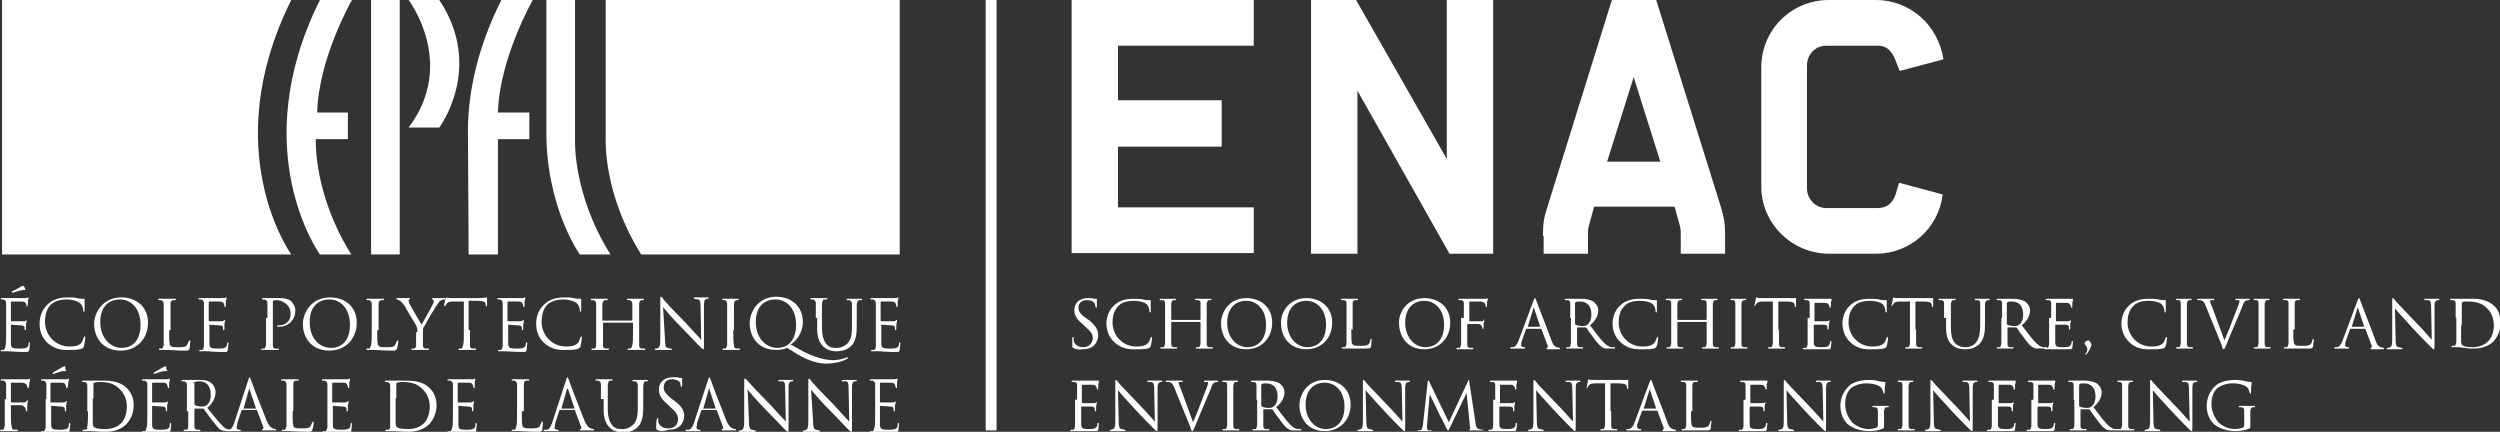 <?xml version="1.0" encoding="utf-8"?>
<!-- Generator: Adobe Illustrator 22.1.0, SVG Export Plug-In . SVG Version: 6.00 Build 0)  -->
<svg version="1.1" id="Calque_1" xmlns="http://www.w3.org/2000/svg" xmlns:xlink="http://www.w3.org/1999/xlink" x="0px" y="0px"
	 viewBox="0 0 366.5 63.3" style="enable-background:new 0 0 366.5 63.3;" xml:space="preserve">
<rect x="0" y="0" width="366.5" height="63.3" fill="#333333" stroke="none"/>
<style type="text/css">
	.st0{fill:#FFFFFF;}
</style>
<g>
	<g>
		<path class="st0" d="M157.3,51c-0.1-0.1-0.1-0.1-0.1-0.4c0-0.5,0-0.9,0-1c0-0.1,0-0.2,0.1-0.2c0.1,0,0.1,0,0.1,0.1
			c0,0.1,0,0.2,0,0.4c0.1,0.7,0.8,1,1.4,1c0.9,0,1.4-0.7,1.4-1.3c0-0.7-0.3-1-1.1-1.7l-0.4-0.4c-1-0.8-1.2-1.4-1.2-2.1
			c0-1,0.8-1.7,2-1.7c0.4,0,0.7,0,0.9,0.1c0.2,0,0.3,0,0.3,0c0.1,0,0.1,0,0.1,0.1c0,0,0,0.4,0,1c0,0.2,0,0.2-0.1,0.2
			c-0.1,0-0.1,0-0.1-0.1c0-0.1-0.1-0.4-0.1-0.5c-0.1-0.1-0.3-0.5-1.2-0.5c-0.7,0-1.2,0.4-1.2,1.1c0,0.5,0.2,0.9,1.2,1.6l0.3,0.2
			c1.1,0.9,1.4,1.5,1.4,2.3c0,0.4-0.2,1.1-0.8,1.6c-0.4,0.3-0.9,0.4-1.5,0.4C158.1,51.3,157.7,51.2,157.3,51z"/>
		<path class="st0" d="M163.4,50.2c-0.9-0.8-1.2-1.9-1.2-2.8c0-0.6,0.2-1.8,1.1-2.6c0.6-0.6,1.5-1,2.9-1c0.4,0,0.9,0,1.4,0.1
			c0.4,0.1,0.7,0.1,1,0.1c0.1,0,0.1,0,0.1,0.1c0,0.1,0,0.2,0,0.5c0,0.3,0,0.8,0,1s0,0.2-0.1,0.2c-0.1,0-0.1-0.1-0.1-0.2
			c0-0.4-0.2-0.8-0.4-1c-0.3-0.3-1.1-0.5-1.9-0.5c-1.3,0-1.9,0.4-2.2,0.7c-0.7,0.7-0.9,1.5-0.9,2.5c0,1.8,1.4,3.5,3.5,3.5
			c0.7,0,1.3-0.1,1.7-0.5c0.2-0.2,0.3-0.6,0.4-0.8c0-0.1,0-0.1,0.1-0.1c0,0,0.1,0.1,0.1,0.1c0,0.1-0.1,0.9-0.2,1.2
			c-0.1,0.2-0.1,0.2-0.2,0.3c-0.4,0.2-1.1,0.2-1.7,0.2C165.1,51.3,164.2,50.9,163.4,50.2z"/>
		<path class="st0" d="M176.9,48.3c0,0.9,0,1.7,0,2.1c0,0.3,0.1,0.5,0.4,0.5c0.1,0,0.3,0,0.4,0c0.1,0,0.1,0,0.1,0.1
			c0,0,0,0.1-0.2,0.1c-0.5,0-1.1,0-1.2,0c0,0-0.7,0-0.9,0c-0.1,0-0.2,0-0.2-0.1c0,0,0-0.1,0.1-0.1c0.1,0,0.2,0,0.3,0
			c0.2,0,0.2-0.2,0.3-0.5c0-0.4,0-1.2,0-2.1v-1c0,0,0-0.1-0.1-0.1h-4.1c0,0-0.1,0-0.1,0.1v1c0,0.9,0,1.7,0,2.1
			c0,0.3,0.1,0.5,0.4,0.5c0.1,0,0.3,0,0.4,0c0.1,0,0.1,0,0.1,0.1c0,0,0,0.1-0.2,0.1c-0.5,0-1.1,0-1.2,0c0,0-0.7,0-0.9,0
			c-0.1,0-0.2,0-0.2-0.1c0,0,0-0.1,0.1-0.1c0.1,0,0.2,0,0.3,0c0.2,0,0.2-0.2,0.3-0.5c0-0.4,0-1.2,0-2.1v-1.7c0-1.5,0-1.8,0-2.1
			c0-0.3-0.1-0.5-0.4-0.5c-0.1,0-0.2,0-0.3,0c0,0-0.1,0-0.1-0.1c0-0.1,0-0.1,0.2-0.1c0.4,0,1,0,1.1,0c0,0,0.7,0,0.9,0
			c0.1,0,0.2,0,0.2,0.1c0,0,0,0.1-0.1,0.1c-0.1,0-0.1,0-0.2,0c-0.3,0-0.3,0.2-0.4,0.5c0,0.3,0,0.6,0,2.1v0.2c0,0,0,0.1,0.1,0.1h4.1
			c0,0,0.1,0,0.1-0.1v-0.2c0-1.5,0-1.8,0-2.1c0-0.3-0.1-0.5-0.4-0.5c-0.1,0-0.2,0-0.3,0c0,0-0.1,0-0.1-0.1c0-0.1,0-0.1,0.2-0.1
			c0.4,0,1,0,1.1,0c0,0,0.7,0,0.9,0c0.1,0,0.2,0,0.2,0.1c0,0,0,0.1-0.1,0.1c-0.1,0-0.1,0-0.2,0c-0.3,0-0.3,0.2-0.4,0.5
			c0,0.3,0,0.6,0,2.1V48.3z"/>
		<path class="st0" d="M182.7,43.7c2.2,0,3.8,1.4,3.8,3.6c0,2.2-1.5,3.9-3.8,3.9c-2.6,0-3.7-2-3.7-3.8
			C179,45.9,180.1,43.7,182.7,43.7z M182.9,50.9c0.9,0,2.7-0.5,2.7-3.3c0-2.3-1.4-3.5-2.9-3.5c-1.6,0-2.8,1.1-2.8,3.2
			C179.9,49.4,181.2,50.9,182.9,50.9z"/>
		<path class="st0" d="M191.5,43.7c2.2,0,3.8,1.4,3.8,3.6c0,2.2-1.5,3.9-3.8,3.9c-2.6,0-3.7-2-3.7-3.8
			C187.7,45.9,188.9,43.7,191.5,43.7z M191.7,50.9c0.9,0,2.7-0.5,2.7-3.3c0-2.3-1.4-3.5-2.9-3.5c-1.6,0-2.8,1.1-2.8,3.2
			C188.7,49.4,190,50.9,191.7,50.9z"/>
		<path class="st0" d="M198.1,48.3c0,1.4,0,2,0.2,2.2c0.2,0.2,0.4,0.2,1.2,0.2c0.5,0,0.9,0,1.2-0.3c0.1-0.2,0.2-0.4,0.2-0.6
			c0-0.1,0-0.1,0.1-0.1c0,0,0.1,0,0.1,0.1s-0.1,0.7-0.1,1c-0.1,0.2-0.1,0.3-0.6,0.3c-0.7,0-1.2,0-1.6,0c-0.4,0-0.7,0-1,0
			c0,0-0.2,0-0.4,0c-0.2,0-0.4,0-0.5,0c-0.1,0-0.2,0-0.2-0.1c0,0,0-0.1,0.1-0.1c0.1,0,0.2,0,0.3,0c0.2,0,0.2-0.2,0.3-0.5
			c0-0.4,0-1.2,0-2.1v-1.7c0-1.5,0-1.8,0-2.1c0-0.3-0.1-0.5-0.4-0.5c-0.1,0-0.2,0-0.3,0c0,0-0.1,0-0.1-0.1c0-0.1,0-0.1,0.2-0.1
			c0.4,0,1,0,1.1,0c0,0,0.8,0,1,0c0.1,0,0.2,0,0.2,0.1c0,0,0,0.1-0.1,0.1c-0.1,0-0.2,0-0.3,0c-0.3,0-0.4,0.2-0.4,0.5
			c0,0.3,0,0.6,0,2.1V48.3z"/>
		<path class="st0" d="M208.8,43.7c2.2,0,3.8,1.4,3.8,3.6c0,2.2-1.5,3.9-3.8,3.9c-2.6,0-3.7-2-3.7-3.8
			C205,45.9,206.2,43.7,208.8,43.7z M209,50.9c0.9,0,2.7-0.5,2.7-3.3c0-2.3-1.4-3.5-2.9-3.5c-1.6,0-2.8,1.1-2.8,3.2
			C206,49.4,207.3,50.9,209,50.9z"/>
		<path class="st0" d="M214.6,46.6c0-1.5,0-1.8,0-2.1c0-0.3-0.1-0.5-0.4-0.5c-0.1,0-0.2,0-0.3,0c0,0-0.1,0-0.1-0.1
			c0-0.1,0-0.1,0.2-0.1c0.2,0,0.5,0,0.7,0l0.4,0c0.2,0,2.1,0,2.4,0c0.2,0,0.3,0,0.4,0c0.1,0,0.1-0.1,0.1-0.1s0.1,0,0.1,0.1
			c0,0.1,0,0.2-0.1,0.5c0,0.1,0,0.5,0,0.6c0,0,0,0.1-0.1,0.1c0,0-0.1,0-0.1-0.1c0-0.1,0-0.2-0.1-0.4c-0.1-0.1-0.3-0.3-0.7-0.3
			l-1.5,0c-0.1,0-0.1,0-0.1,0.1V47c0,0.1,0,0.1,0.1,0.1l1.2,0c0.2,0,0.3,0,0.4,0c0.2,0,0.4,0,0.4-0.2c0,0,0.1-0.1,0.1-0.1s0,0,0,0.1
			c0,0.1,0,0.2-0.1,0.5c0,0.2,0,0.6,0,0.6c0,0.1,0,0.2-0.1,0.2c0,0-0.1,0-0.1-0.1c0-0.1,0-0.2-0.1-0.3c0-0.1-0.2-0.3-0.5-0.3
			c-0.2,0-1.3,0-1.5,0c0,0-0.1,0-0.1,0.1v0.8c0,0.9,0,1.7,0,2.1c0,0.3,0.1,0.5,0.4,0.5c0.1,0,0.3,0,0.4,0c0.1,0,0.1,0,0.1,0.1
			c0,0,0,0.1-0.2,0.1c-0.5,0-1.1,0-1.2,0c0,0-0.7,0-0.9,0c-0.1,0-0.2,0-0.2-0.1c0,0,0-0.1,0.1-0.1c0.1,0,0.2,0,0.3,0
			c0.2,0,0.2-0.2,0.3-0.5c0-0.4,0-1.2,0-2.1V46.6z"/>
		<path class="st0" d="M224.8,44.1c0.1-0.3,0.2-0.4,0.2-0.4c0.1,0,0.1,0,0.2,0.3c0.1,0.4,1.7,4.3,2.2,5.8c0.3,0.9,0.6,1,0.8,1.1
			c0.1,0,0.3,0.1,0.4,0.1c0.1,0,0.1,0,0.1,0.1c0,0.1-0.1,0.1-0.2,0.1c-0.1,0-0.8,0-1.5,0c-0.2,0-0.3,0-0.3-0.1c0,0,0-0.1,0.1-0.1
			c0.1,0,0.1-0.1,0.1-0.3l-0.9-2.4c0,0,0-0.1-0.1-0.1h-2.1c0,0-0.1,0-0.1,0.1l-0.6,1.7c-0.1,0.2-0.1,0.5-0.1,0.6
			c0,0.2,0.2,0.3,0.4,0.3h0.1c0.1,0,0.1,0,0.1,0.1c0,0.1-0.1,0.1-0.1,0.1c-0.2,0-0.6,0-0.8,0s-0.6,0-1.1,0c-0.1,0-0.2,0-0.2-0.1
			c0,0,0-0.1,0.1-0.1c0.1,0,0.2,0,0.3,0c0.4-0.1,0.6-0.4,0.8-0.9L224.8,44.1z M225.8,47.9C225.9,47.9,225.9,47.9,225.8,47.9
			l-0.9-2.7c0-0.1-0.1-0.1-0.1,0l-0.8,2.6c0,0,0,0.1,0,0.1H225.8z"/>
		<path class="st0" d="M230.2,46.6c0-1.5,0-1.8,0-2.1c0-0.3-0.1-0.5-0.4-0.5c-0.1,0-0.2,0-0.3,0c0,0-0.1,0-0.1-0.1
			c0-0.1,0-0.1,0.2-0.1c0.4,0,1,0,1.1,0c0.1,0,0.8,0,1.1,0c0.6,0,1.2,0.1,1.8,0.4c0.2,0.2,0.7,0.6,0.7,1.3c0,0.7-0.3,1.4-1.2,2.2
			c0.8,1,1.4,1.9,2,2.5c0.5,0.5,0.9,0.7,1.2,0.7c0.2,0,0.3,0,0.4,0c0,0,0.1,0,0.1,0.1c0,0.1-0.1,0.1-0.2,0.1h-0.7
			c-0.5,0-0.8,0-1-0.2c-0.4-0.2-0.8-0.7-1.3-1.4c-0.4-0.5-0.9-1.2-1-1.4c0,0-0.1-0.1-0.1-0.1l-1.2,0c0,0-0.1,0-0.1,0.1v0.2
			c0,0.9,0,1.7,0,2.1c0,0.3,0.1,0.5,0.4,0.5c0.1,0,0.3,0,0.4,0c0.1,0,0.1,0,0.1,0.1c0,0,0,0.1-0.2,0.1c-0.5,0-1.1,0-1.2,0
			c0,0-0.6,0-0.9,0c-0.1,0-0.2,0-0.2-0.1c0,0,0-0.1,0.1-0.1c0.1,0,0.2,0,0.3,0c0.2,0,0.2-0.2,0.3-0.5c0-0.4,0-1.2,0-2.1V46.6z
			 M230.9,47.5c0,0,0,0.1,0.1,0.1c0.1,0.1,0.6,0.2,1,0.2c0.2,0,0.5,0,0.7-0.2c0.3-0.2,0.6-0.7,0.6-1.5c0-1.2-0.6-1.9-1.7-1.9
			c-0.3,0-0.5,0-0.6,0.1c0,0-0.1,0.1-0.1,0.1V47.5z"/>
		<path class="st0" d="M237.6,50.2c-0.9-0.8-1.2-1.9-1.2-2.8c0-0.6,0.2-1.8,1.1-2.6c0.6-0.6,1.5-1,2.9-1c0.4,0,0.9,0,1.4,0.1
			c0.4,0.1,0.7,0.1,1,0.1c0.1,0,0.1,0,0.1,0.1c0,0.1,0,0.2,0,0.5c0,0.3,0,0.8,0,1s0,0.2-0.1,0.2c-0.1,0-0.1-0.1-0.1-0.2
			c0-0.4-0.2-0.8-0.4-1c-0.3-0.3-1.1-0.5-1.9-0.5c-1.3,0-1.9,0.4-2.2,0.7c-0.7,0.7-0.9,1.5-0.9,2.5c0,1.8,1.4,3.5,3.5,3.5
			c0.7,0,1.3-0.1,1.7-0.5c0.2-0.2,0.3-0.6,0.4-0.8c0-0.1,0-0.1,0.1-0.1c0,0,0.1,0.1,0.1,0.1c0,0.1-0.1,0.9-0.2,1.2
			c-0.1,0.2-0.1,0.2-0.2,0.3c-0.4,0.2-1.1,0.2-1.7,0.2C239.3,51.3,238.4,50.9,237.6,50.2z"/>
		<path class="st0" d="M251.1,48.3c0,0.9,0,1.7,0,2.1c0,0.3,0.1,0.5,0.4,0.5c0.1,0,0.3,0,0.4,0c0.1,0,0.1,0,0.1,0.1
			c0,0,0,0.1-0.2,0.1c-0.5,0-1.1,0-1.2,0c0,0-0.7,0-0.9,0c-0.1,0-0.2,0-0.2-0.1c0,0,0-0.1,0.1-0.1c0.1,0,0.2,0,0.3,0
			c0.2,0,0.2-0.2,0.3-0.5c0-0.4,0-1.2,0-2.1v-1c0,0,0-0.1-0.1-0.1h-4.1c0,0-0.1,0-0.1,0.1v1c0,0.9,0,1.7,0,2.1
			c0,0.3,0.1,0.5,0.4,0.5c0.1,0,0.3,0,0.4,0c0.1,0,0.1,0,0.1,0.1c0,0,0,0.1-0.2,0.1c-0.5,0-1.1,0-1.2,0c0,0-0.7,0-0.9,0
			c-0.1,0-0.2,0-0.2-0.1c0,0,0-0.1,0.1-0.1c0.1,0,0.2,0,0.3,0c0.2,0,0.2-0.2,0.3-0.5c0-0.4,0-1.2,0-2.1v-1.7c0-1.5,0-1.8,0-2.1
			c0-0.3-0.1-0.5-0.4-0.5c-0.1,0-0.2,0-0.3,0c0,0-0.1,0-0.1-0.1c0-0.1,0-0.1,0.2-0.1c0.4,0,1,0,1.1,0c0,0,0.7,0,0.9,0
			c0.1,0,0.2,0,0.2,0.1c0,0,0,0.1-0.1,0.1c-0.1,0-0.1,0-0.2,0c-0.3,0-0.3,0.2-0.4,0.5c0,0.3,0,0.6,0,2.1v0.2c0,0,0,0.1,0.1,0.1h4.1
			c0,0,0.1,0,0.1-0.1v-0.2c0-1.5,0-1.8,0-2.1c0-0.3-0.1-0.5-0.4-0.5c-0.1,0-0.2,0-0.3,0c0,0-0.1,0-0.1-0.1c0-0.1,0-0.1,0.2-0.1
			c0.4,0,1,0,1.1,0c0,0,0.7,0,0.9,0c0.1,0,0.2,0,0.2,0.1c0,0,0,0.1-0.1,0.1c-0.1,0-0.1,0-0.2,0c-0.3,0-0.3,0.2-0.4,0.5
			c0,0.3,0,0.6,0,2.1V48.3z"/>
		<path class="st0" d="M255.3,48.3c0,0.9,0,1.7,0,2.1c0,0.3,0.1,0.5,0.4,0.5c0.1,0,0.3,0,0.4,0c0.1,0,0.1,0,0.1,0.1
			c0,0,0,0.1-0.2,0.1c-0.5,0-1.1,0-1.2,0c0,0-0.7,0-0.9,0c-0.1,0-0.2,0-0.2-0.1c0,0,0-0.1,0.1-0.1c0.1,0,0.2,0,0.3,0
			c0.2,0,0.2-0.2,0.3-0.5c0-0.4,0-1.2,0-2.1v-1.7c0-1.5,0-1.8,0-2.1c0-0.3-0.1-0.5-0.3-0.5c-0.1,0-0.2,0-0.3,0c0,0-0.1,0-0.1-0.1
			c0-0.1,0-0.1,0.2-0.1c0.3,0,0.9,0,1,0c0,0,0.7,0,0.9,0c0.1,0,0.2,0,0.2,0.1c0,0,0,0.1-0.1,0.1c-0.1,0-0.1,0-0.2,0
			c-0.3,0-0.3,0.2-0.4,0.5c0,0.3,0,0.6,0,2.1V48.3z"/>
		<path class="st0" d="M260.8,48.3c0,0.9,0,1.7,0,2.1c0,0.3,0.1,0.5,0.4,0.5c0.1,0,0.3,0,0.4,0c0.1,0,0.1,0,0.1,0.1
			c0,0,0,0.1-0.2,0.1c-0.5,0-1.1,0-1.2,0c0,0-0.7,0-0.9,0c-0.1,0-0.2,0-0.2-0.1c0,0,0-0.1,0.1-0.1c0.1,0,0.2,0,0.3,0
			c0.2,0,0.2-0.2,0.3-0.5c0-0.4,0-1.2,0-2.1v-4.1l-1.4,0c-0.6,0-0.8,0.1-1,0.3c-0.1,0.2-0.1,0.2-0.2,0.3c0,0.1-0.1,0.1-0.1,0.1
			c0,0,0,0,0-0.1c0-0.1,0.2-0.9,0.2-1c0-0.1,0.1-0.2,0.1-0.2c0.1,0,0.2,0.1,0.4,0.1c0.3,0,0.6,0,0.8,0h3.6c0.3,0,0.5,0,0.7,0
			c0.1,0,0.2,0,0.3,0c0,0,0,0.1,0,0.1c0,0.3,0,1,0,1.1c0,0.1,0,0.1-0.1,0.1c0,0-0.1,0-0.1-0.2l0-0.1c0-0.3-0.3-0.5-1.2-0.5l-1.2,0
			V48.3z"/>
		<path class="st0" d="M265.3,46.6c0-1.5,0-1.8,0-2.1c0-0.3-0.1-0.5-0.4-0.5c-0.1,0-0.2,0-0.3,0c0,0-0.1,0-0.1-0.1
			c0-0.1,0-0.1,0.2-0.1c0.2,0,0.5,0,0.7,0l0.4,0c0.1,0,2,0,2.2,0c0.2,0,0.3,0,0.4,0c0,0,0.1,0,0.1,0c0,0,0,0,0,0.1
			c0,0.1,0,0.2-0.1,0.5c0,0.1,0,0.5,0,0.6c0,0,0,0.1-0.1,0.1c-0.1,0-0.1,0-0.1-0.1c0-0.1,0-0.2-0.1-0.3c-0.1-0.2-0.2-0.3-0.7-0.3
			c-0.2,0-1.2,0-1.3,0c0,0-0.1,0-0.1,0.1V47c0,0.1,0,0.1,0.1,0.1c0.1,0,1.3,0,1.5,0c0.2,0,0.4,0,0.5-0.1c0.1-0.1,0.1-0.1,0.1-0.1
			c0,0,0,0,0,0.1s0,0.2-0.1,0.5c0,0.2,0,0.5,0,0.6c0,0.1,0,0.2-0.1,0.2c0,0-0.1,0-0.1-0.1c0-0.1,0-0.2,0-0.3c0-0.1-0.1-0.3-0.5-0.3
			c-0.3,0-1.2,0-1.4,0c0,0-0.1,0-0.1,0.1v0.8c0,0.3,0,1.4,0,1.6c0,0.7,0.2,0.8,1.1,0.8c0.2,0,0.7,0,0.9-0.1s0.4-0.3,0.4-0.7
			c0-0.1,0-0.1,0.1-0.1c0.1,0,0.1,0.1,0.1,0.1c0,0.1-0.1,0.7-0.1,0.9c-0.1,0.2-0.1,0.2-0.5,0.2c-0.7,0-1.2,0-1.6,0
			c-0.4,0-0.6,0-0.8,0c0,0-0.2,0-0.4,0c-0.2,0-0.4,0-0.6,0c-0.1,0-0.2,0-0.2-0.1c0,0,0-0.1,0.1-0.1c0.1,0,0.2,0,0.3,0
			c0.2,0,0.2-0.2,0.3-0.5c0-0.4,0-1.2,0-2.1V46.6z"/>
		<path class="st0" d="M271.3,50.2c-0.9-0.8-1.2-1.9-1.2-2.8c0-0.6,0.2-1.8,1.1-2.6c0.6-0.6,1.5-1,2.9-1c0.4,0,0.9,0,1.4,0.1
			c0.4,0.1,0.7,0.1,1,0.1c0.1,0,0.1,0,0.1,0.1c0,0.1,0,0.2,0,0.5c0,0.3,0,0.8,0,1s0,0.2-0.1,0.2c-0.1,0-0.1-0.1-0.1-0.2
			c0-0.4-0.2-0.8-0.4-1c-0.3-0.3-1.1-0.5-1.9-0.5c-1.3,0-1.9,0.4-2.2,0.7c-0.7,0.7-0.9,1.5-0.9,2.5c0,1.8,1.4,3.5,3.5,3.5
			c0.7,0,1.3-0.1,1.7-0.5c0.2-0.2,0.3-0.6,0.4-0.8c0-0.1,0-0.1,0.1-0.1c0,0,0.1,0.1,0.1,0.1c0,0.1-0.1,0.9-0.2,1.2
			c-0.1,0.2-0.1,0.2-0.2,0.3c-0.4,0.2-1.1,0.2-1.7,0.2C273,51.3,272,50.9,271.3,50.2z"/>
		<path class="st0" d="M280.9,48.3c0,0.9,0,1.7,0,2.1c0,0.3,0.1,0.5,0.4,0.5c0.1,0,0.3,0,0.4,0c0.1,0,0.1,0,0.1,0.1
			c0,0,0,0.1-0.2,0.1c-0.5,0-1.1,0-1.2,0c0,0-0.7,0-0.9,0c-0.1,0-0.2,0-0.2-0.1c0,0,0-0.1,0.1-0.1c0.1,0,0.2,0,0.3,0
			c0.2,0,0.2-0.2,0.3-0.5c0-0.4,0-1.2,0-2.1v-4.1l-1.4,0c-0.6,0-0.8,0.1-1,0.3c-0.1,0.2-0.1,0.2-0.2,0.3c0,0.1-0.1,0.1-0.1,0.1
			c0,0,0,0,0-0.1c0-0.1,0.2-0.9,0.2-1c0-0.1,0.1-0.2,0.1-0.2c0.1,0,0.2,0.1,0.4,0.1c0.3,0,0.6,0,0.8,0h3.6c0.3,0,0.5,0,0.7,0
			c0.1,0,0.2,0,0.3,0c0,0,0,0.1,0,0.1c0,0.3,0,1,0,1.1c0,0.1,0,0.1-0.1,0.1c0,0-0.1,0-0.1-0.2l0-0.1c0-0.3-0.3-0.5-1.2-0.5l-1.2,0
			V48.3z"/>
		<path class="st0" d="M285,46.6c0-1.5,0-1.8,0-2.1c0-0.3-0.1-0.5-0.4-0.5c-0.1,0-0.2,0-0.3,0c0,0-0.1,0-0.1-0.1
			c0-0.1,0-0.1,0.2-0.1c0.4,0,1,0,1.1,0s0.7,0,1,0c0.1,0,0.2,0,0.2,0.1c0,0,0,0.1-0.1,0.1c-0.1,0-0.1,0-0.2,0
			c-0.3,0-0.3,0.2-0.4,0.5c0,0.3,0,0.6,0,2.1V48c0,1.4,0.3,2,0.7,2.4c0.5,0.4,0.9,0.5,1.5,0.5c0.6,0,1.2-0.3,1.5-0.7
			c0.4-0.5,0.6-1.4,0.6-2.4v-1.2c0-1.5,0-1.8,0-2.1c0-0.3-0.1-0.5-0.4-0.5c-0.1,0-0.2,0-0.3,0c0,0-0.1,0-0.1-0.1
			c0-0.1,0-0.1,0.2-0.1c0.4,0,1,0,1,0c0.1,0,0.5,0,0.8,0c0.1,0,0.2,0,0.2,0.1c0,0,0,0.1-0.1,0.1c-0.1,0-0.1,0-0.2,0
			c-0.3,0.1-0.3,0.2-0.4,0.5c0,0.3,0,0.6,0,2.1v1c0,1-0.1,2.2-0.9,2.9c-0.7,0.6-1.4,0.7-2,0.7c-0.3,0-1.3,0-2-0.7
			c-0.5-0.5-0.8-1.1-0.8-2.5V46.6z"/>
		<path class="st0" d="M293.5,46.6c0-1.5,0-1.8,0-2.1c0-0.3-0.1-0.5-0.4-0.5c-0.1,0-0.2,0-0.3,0c0,0-0.1,0-0.1-0.1
			c0-0.1,0-0.1,0.2-0.1c0.4,0,1,0,1.1,0c0.1,0,0.8,0,1.1,0c0.6,0,1.2,0.1,1.8,0.4c0.2,0.2,0.7,0.6,0.7,1.3c0,0.7-0.3,1.4-1.2,2.2
			c0.8,1,1.4,1.9,2,2.5c0.5,0.5,0.9,0.7,1.2,0.7c0.2,0,0.3,0,0.4,0c0,0,0.1,0,0.1,0.1c0,0.1-0.1,0.1-0.2,0.1H299c-0.5,0-0.8,0-1-0.2
			c-0.4-0.2-0.8-0.7-1.3-1.4c-0.4-0.5-0.9-1.2-1-1.4c0,0-0.1-0.1-0.1-0.1l-1.2,0c0,0-0.1,0-0.1,0.1v0.2c0,0.9,0,1.7,0,2.1
			c0,0.3,0.1,0.5,0.4,0.5c0.1,0,0.3,0,0.4,0c0.1,0,0.1,0,0.1,0.1c0,0,0,0.1-0.2,0.1c-0.5,0-1.1,0-1.2,0c0,0-0.6,0-0.9,0
			c-0.1,0-0.2,0-0.2-0.1c0,0,0-0.1,0.1-0.1c0.1,0,0.2,0,0.3,0c0.2,0,0.2-0.2,0.3-0.5c0-0.4,0-1.2,0-2.1V46.6z M294.2,47.5
			c0,0,0,0.1,0.1,0.1c0.1,0.1,0.6,0.2,1,0.2c0.2,0,0.5,0,0.7-0.2c0.3-0.2,0.6-0.7,0.6-1.5c0-1.2-0.6-1.9-1.7-1.9
			c-0.3,0-0.5,0-0.6,0.1c0,0-0.1,0.1-0.1,0.1V47.5z"/>
		<path class="st0" d="M300.7,46.6c0-1.5,0-1.8,0-2.1c0-0.3-0.1-0.5-0.4-0.5c-0.1,0-0.2,0-0.3,0c0,0-0.1,0-0.1-0.1
			c0-0.1,0-0.1,0.2-0.1c0.2,0,0.5,0,0.7,0l0.4,0c0.1,0,2,0,2.2,0c0.2,0,0.3,0,0.4,0c0,0,0.1,0,0.1,0c0,0,0,0,0,0.1
			c0,0.1,0,0.2-0.1,0.5c0,0.1,0,0.5,0,0.6c0,0,0,0.1-0.1,0.1c-0.1,0-0.1,0-0.1-0.1c0-0.1,0-0.2-0.1-0.3c-0.1-0.2-0.2-0.3-0.7-0.3
			c-0.2,0-1.2,0-1.3,0c0,0-0.1,0-0.1,0.1V47c0,0.1,0,0.1,0.1,0.1c0.1,0,1.3,0,1.5,0c0.2,0,0.4,0,0.5-0.1c0.1-0.1,0.1-0.1,0.1-0.1
			c0,0,0,0,0,0.1s0,0.2-0.1,0.5c0,0.2,0,0.5,0,0.6c0,0.1,0,0.2-0.1,0.2c0,0-0.1,0-0.1-0.1c0-0.1,0-0.2,0-0.3c0-0.1-0.1-0.3-0.5-0.3
			c-0.3,0-1.2,0-1.4,0c0,0-0.1,0-0.1,0.1v0.8c0,0.3,0,1.4,0,1.6c0,0.7,0.2,0.8,1.1,0.8c0.2,0,0.7,0,0.9-0.1s0.4-0.3,0.4-0.7
			c0-0.1,0-0.1,0.1-0.1c0.1,0,0.1,0.1,0.1,0.1c0,0.1-0.1,0.7-0.1,0.9c-0.1,0.2-0.1,0.2-0.5,0.2c-0.7,0-1.2,0-1.6,0
			c-0.4,0-0.6,0-0.8,0c0,0-0.2,0-0.4,0c-0.2,0-0.4,0-0.6,0c-0.1,0-0.2,0-0.2-0.1c0,0,0-0.1,0.1-0.1c0.1,0,0.2,0,0.3,0
			c0.2,0,0.2-0.2,0.3-0.5c0-0.4,0-1.2,0-2.1V46.6z"/>
		<path class="st0" d="M305.6,50.4c0-0.3,0.3-0.5,0.6-0.5c0,0,0.1,0,0.2,0.2c0.1,0.2,0.2,0.3,0.2,0.4c0,0.1,0,0.2-0.1,0.4
			c-0.1,0.2-0.3,0.7-0.6,1c0,0-0.1,0.1-0.1,0.1c0,0-0.1,0-0.1-0.1c0,0,0-0.1,0.1-0.1c0.2-0.3,0.2-0.5,0.2-0.7
			C305.9,50.7,305.6,50.5,305.6,50.4z"/>
		<path class="st0" d="M312.2,50.2c-0.9-0.8-1.2-1.9-1.2-2.8c0-0.6,0.2-1.8,1.1-2.6c0.6-0.6,1.5-1,2.9-1c0.4,0,0.9,0,1.4,0.1
			c0.4,0.1,0.7,0.1,1,0.1c0.1,0,0.1,0,0.1,0.1c0,0.1,0,0.2,0,0.5c0,0.3,0,0.8,0,1s0,0.2-0.1,0.2c-0.1,0-0.1-0.1-0.1-0.2
			c0-0.4-0.2-0.8-0.4-1c-0.3-0.3-1.1-0.5-1.9-0.5c-1.3,0-1.9,0.4-2.2,0.7c-0.7,0.7-0.9,1.5-0.9,2.5c0,1.8,1.4,3.5,3.5,3.5
			c0.7,0,1.3-0.1,1.7-0.5c0.2-0.2,0.3-0.6,0.4-0.8c0-0.1,0-0.1,0.1-0.1c0,0,0.1,0.1,0.1,0.1c0,0.1-0.1,0.9-0.2,1.2
			c-0.1,0.2-0.1,0.2-0.2,0.3c-0.4,0.2-1.1,0.2-1.7,0.2C313.9,51.3,312.9,50.9,312.2,50.2z"/>
		<path class="st0" d="M320.6,48.3c0,0.9,0,1.7,0,2.1c0,0.3,0.1,0.5,0.4,0.5c0.1,0,0.3,0,0.4,0c0.1,0,0.1,0,0.1,0.1
			c0,0,0,0.1-0.2,0.1c-0.5,0-1.1,0-1.2,0c0,0-0.7,0-0.9,0c-0.1,0-0.2,0-0.2-0.1c0,0,0-0.1,0.1-0.1c0.1,0,0.2,0,0.3,0
			c0.2,0,0.2-0.2,0.3-0.5c0-0.4,0-1.2,0-2.1v-1.7c0-1.5,0-1.8,0-2.1c0-0.3-0.1-0.5-0.3-0.5c-0.1,0-0.2,0-0.3,0c0,0-0.1,0-0.1-0.1
			c0-0.1,0-0.1,0.2-0.1c0.3,0,0.9,0,1,0c0,0,0.7,0,0.9,0c0.1,0,0.2,0,0.2,0.1c0,0,0,0.1-0.1,0.1c-0.1,0-0.1,0-0.2,0
			c-0.3,0-0.3,0.2-0.4,0.5c0,0.3,0,0.6,0,2.1V48.3z"/>
		<path class="st0" d="M326.1,49.9c0.6-1.3,1.8-4.6,2.1-5.3c0-0.1,0.1-0.3,0.1-0.4c0-0.1,0-0.2-0.1-0.2c-0.1,0-0.3,0-0.4,0
			c-0.1,0-0.1,0-0.1-0.1c0-0.1,0.1-0.1,0.2-0.1c0.4,0,0.8,0,0.9,0c0.1,0,0.5,0,0.8,0c0.1,0,0.2,0,0.2,0.1c0,0,0,0.1-0.1,0.1
			c-0.1,0-0.3,0-0.5,0.1c-0.1,0.1-0.3,0.2-0.5,0.9c-0.1,0.3-0.6,1.4-1.1,2.6c-0.6,1.4-1,2.4-1.2,2.9c-0.3,0.6-0.3,0.7-0.4,0.7
			c-0.1,0-0.2-0.1-0.3-0.6l-2.4-5.9c-0.2-0.5-0.4-0.6-0.7-0.7c-0.1,0-0.3,0-0.4,0c-0.1,0-0.1,0-0.1-0.1c0-0.1,0.1-0.1,0.2-0.1
			c0.5,0,1,0,1.1,0c0.1,0,0.5,0,0.9,0c0.2,0,0.3,0,0.3,0.1c0,0,0,0.1-0.1,0.1c-0.1,0-0.3,0-0.4,0c-0.1,0-0.1,0.1-0.1,0.2
			c0,0.1,0.1,0.4,0.3,0.8L326.1,49.9z"/>
		<path class="st0" d="M332,48.3c0,0.9,0,1.7,0,2.1c0,0.3,0.1,0.5,0.4,0.5c0.1,0,0.3,0,0.4,0c0.1,0,0.1,0,0.1,0.1c0,0,0,0.1-0.2,0.1
			c-0.5,0-1.1,0-1.2,0c0,0-0.7,0-0.9,0c-0.1,0-0.2,0-0.2-0.1c0,0,0-0.1,0.1-0.1c0.1,0,0.2,0,0.3,0c0.2,0,0.2-0.2,0.3-0.5
			c0-0.4,0-1.2,0-2.1v-1.7c0-1.5,0-1.8,0-2.1c0-0.3-0.1-0.5-0.3-0.5c-0.1,0-0.2,0-0.3,0c0,0-0.1,0-0.1-0.1c0-0.1,0-0.1,0.2-0.1
			c0.3,0,0.9,0,1,0c0,0,0.7,0,0.9,0c0.1,0,0.2,0,0.2,0.1c0,0,0,0.1-0.1,0.1c-0.1,0-0.1,0-0.2,0c-0.3,0-0.3,0.2-0.4,0.5
			c0,0.3,0,0.6,0,2.1V48.3z"/>
		<path class="st0" d="M336.2,48.3c0,1.4,0,2,0.2,2.2c0.2,0.2,0.4,0.2,1.2,0.2c0.5,0,0.9,0,1.2-0.3c0.1-0.2,0.2-0.4,0.2-0.6
			c0-0.1,0-0.1,0.1-0.1c0,0,0.1,0,0.1,0.1s-0.1,0.7-0.1,1c-0.1,0.2-0.1,0.3-0.6,0.3c-0.7,0-1.2,0-1.6,0c-0.4,0-0.7,0-1,0
			c0,0-0.2,0-0.4,0c-0.2,0-0.4,0-0.5,0c-0.1,0-0.2,0-0.2-0.1c0,0,0-0.1,0.1-0.1c0.1,0,0.2,0,0.3,0c0.2,0,0.2-0.2,0.3-0.5
			c0-0.4,0-1.2,0-2.1v-1.7c0-1.5,0-1.8,0-2.1c0-0.3-0.1-0.5-0.4-0.5c-0.1,0-0.2,0-0.3,0c0,0-0.1,0-0.1-0.1c0-0.1,0-0.1,0.2-0.1
			c0.4,0,1,0,1.1,0c0,0,0.8,0,1,0c0.1,0,0.2,0,0.2,0.1c0,0,0,0.1-0.1,0.1c-0.1,0-0.2,0-0.3,0c-0.3,0-0.4,0.2-0.4,0.5
			c0,0.3,0,0.6,0,2.1V48.3z"/>
		<path class="st0" d="M345.6,44.1c0.1-0.3,0.2-0.4,0.2-0.4c0.1,0,0.1,0,0.2,0.3c0.1,0.4,1.7,4.3,2.2,5.8c0.3,0.9,0.6,1,0.8,1.1
			c0.1,0,0.3,0.1,0.4,0.1c0.1,0,0.1,0,0.1,0.1c0,0.1-0.1,0.1-0.2,0.1c-0.1,0-0.8,0-1.5,0c-0.2,0-0.3,0-0.3-0.1c0,0,0-0.1,0.1-0.1
			c0.1,0,0.1-0.1,0.1-0.3l-0.9-2.4c0,0,0-0.1-0.1-0.1h-2.1c0,0-0.1,0-0.1,0.1l-0.6,1.7c-0.1,0.2-0.1,0.5-0.1,0.6
			c0,0.2,0.2,0.3,0.4,0.3h0.1c0.1,0,0.1,0,0.1,0.1c0,0.1-0.1,0.1-0.1,0.1c-0.2,0-0.6,0-0.8,0s-0.6,0-1.1,0c-0.1,0-0.2,0-0.2-0.1
			c0,0,0-0.1,0.1-0.1c0.1,0,0.2,0,0.3,0c0.4-0.1,0.6-0.4,0.8-0.9L345.6,44.1z M346.6,47.9C346.6,47.9,346.6,47.9,346.6,47.9
			l-0.9-2.7c0-0.1-0.1-0.1-0.1,0l-0.8,2.6c0,0,0,0.1,0,0.1H346.6z"/>
		<path class="st0" d="M351.2,49.8c0,0.8,0.1,1,0.4,1.1c0.2,0,0.4,0.1,0.5,0.1c0,0,0.1,0,0.1,0.1c0,0.1-0.1,0.1-0.2,0.1
			c-0.5,0-0.9,0-1,0s-0.5,0-0.9,0c-0.1,0-0.2,0-0.2-0.1c0,0,0-0.1,0.1-0.1c0.1,0,0.2,0,0.4-0.1c0.2-0.1,0.3-0.3,0.3-1.2l0-5.5
			c0-0.4,0-0.5,0.1-0.5c0.1,0,0.2,0.2,0.3,0.3c0.1,0.2,1.6,1.7,3.1,3.3c1,1,2,2.2,2.3,2.5l-0.1-4.9c0-0.6-0.1-0.8-0.4-0.9
			c-0.2,0-0.4,0-0.5,0c-0.1,0-0.1,0-0.1-0.1c0-0.1,0.1-0.1,0.2-0.1c0.4,0,0.9,0,1,0s0.4,0,0.8,0c0.1,0,0.2,0,0.2,0.1
			c0,0,0,0.1-0.1,0.1c0,0-0.1,0-0.2,0c-0.3,0.1-0.4,0.3-0.4,0.9l0,5.6c0,0.6,0,0.7-0.1,0.7c-0.1,0-0.2-0.1-0.7-0.6
			c-0.1-0.1-1.5-1.5-2.5-2.6c-1.1-1.2-2.2-2.4-2.5-2.8L351.2,49.8z"/>
		<path class="st0" d="M360,46.6c0-1.5,0-1.8,0-2.1c0-0.3-0.1-0.5-0.4-0.5c-0.1,0-0.2,0-0.3,0c0,0-0.1,0-0.1-0.1
			c0-0.1,0-0.1,0.2-0.1c0.4,0,1,0,1.1,0c0.1,0,0.7,0,1.3,0c1,0,2.7-0.1,3.9,1.1c0.5,0.5,0.9,1.3,0.9,2.4c0,1.2-0.5,2.1-1,2.7
			c-0.4,0.4-1.3,1.1-2.9,1.1c-0.4,0-0.9,0-1.3-0.1c-0.4,0-0.8-0.1-0.8-0.1c0,0-0.2,0-0.4,0c-0.2,0-0.4,0-0.6,0c-0.1,0-0.2,0-0.2-0.1
			c0,0,0-0.1,0.1-0.1c0.1,0,0.2,0,0.3,0c0.2,0,0.2-0.2,0.3-0.5c0-0.4,0-1.2,0-2.1V46.6z M360.8,47.7c0,1,0,1.9,0,2.1
			c0,0.2,0,0.6,0.1,0.7c0.1,0.2,0.5,0.4,1.6,0.4c0.9,0,1.7-0.3,2.3-0.9c0.5-0.5,0.8-1.4,0.8-2.3c0-1.2-0.5-2-0.9-2.4
			c-0.9-1-2-1.1-3.1-1.1c-0.2,0-0.5,0-0.6,0.1c-0.1,0-0.1,0.1-0.1,0.2c0,0.3,0,1.3,0,2V47.7z"/>
		<path class="st0" d="M157.9,58.6c0-1.5,0-1.8,0-2.1c0-0.3-0.1-0.5-0.4-0.5c-0.1,0-0.2,0-0.3,0c0,0-0.1,0-0.1-0.1
			c0-0.1,0-0.1,0.2-0.1c0.2,0,0.5,0,0.7,0l0.4,0c0.1,0,2,0,2.2,0c0.2,0,0.3,0,0.4,0c0,0,0.1,0,0.1,0c0,0,0,0,0,0.1
			c0,0.1,0,0.2-0.1,0.5c0,0.1,0,0.5,0,0.6c0,0,0,0.1-0.1,0.1c-0.1,0-0.1,0-0.1-0.1c0-0.1,0-0.2-0.1-0.3c-0.1-0.2-0.2-0.3-0.7-0.3
			c-0.2,0-1.2,0-1.3,0c0,0-0.1,0-0.1,0.1V59c0,0.1,0,0.1,0.1,0.1c0.1,0,1.3,0,1.5,0c0.2,0,0.4,0,0.5-0.1c0.1-0.1,0.1-0.1,0.1-0.1
			c0,0,0,0,0,0.1s0,0.2-0.1,0.5c0,0.2,0,0.5,0,0.6c0,0.1,0,0.2-0.1,0.2c0,0-0.1,0-0.1-0.1c0-0.1,0-0.2,0-0.3c0-0.1-0.1-0.3-0.5-0.3
			c-0.3,0-1.2,0-1.4,0c0,0-0.1,0-0.1,0.1v0.8c0,0.3,0,1.4,0,1.6c0,0.7,0.2,0.8,1.1,0.8c0.2,0,0.7,0,0.9-0.1s0.4-0.3,0.4-0.7
			c0-0.1,0-0.1,0.1-0.1c0.1,0,0.1,0.1,0.1,0.1c0,0.1-0.1,0.7-0.1,0.9c-0.1,0.2-0.1,0.2-0.5,0.2c-0.7,0-1.2,0-1.6,0
			c-0.4,0-0.6,0-0.8,0c0,0-0.2,0-0.4,0c-0.2,0-0.4,0-0.6,0c-0.1,0-0.2,0-0.2-0.1c0,0,0-0.1,0.1-0.1c0.1,0,0.2,0,0.3,0
			c0.2,0,0.2-0.2,0.3-0.5c0-0.4,0-1.2,0-2.1V58.6z"/>
		<path class="st0" d="M164,61.8c0,0.8,0.1,1,0.4,1.1c0.2,0,0.4,0.1,0.5,0.1c0,0,0.1,0,0.1,0.1c0,0.1-0.1,0.1-0.2,0.1
			c-0.5,0-0.9,0-1,0s-0.5,0-0.9,0c-0.1,0-0.2,0-0.2-0.1c0,0,0-0.1,0.1-0.1c0.1,0,0.2,0,0.4-0.1c0.2-0.1,0.3-0.3,0.3-1.2l0-5.5
			c0-0.4,0-0.5,0.1-0.5c0.1,0,0.2,0.2,0.3,0.3c0.1,0.2,1.6,1.7,3.1,3.3c1,1,2,2.2,2.3,2.5l-0.1-4.9c0-0.6-0.1-0.8-0.4-0.9
			c-0.2,0-0.4,0-0.5,0c-0.1,0-0.1,0-0.1-0.1c0-0.1,0.1-0.1,0.2-0.1c0.4,0,0.9,0,1,0s0.4,0,0.8,0c0.1,0,0.2,0,0.2,0.1
			c0,0,0,0.1-0.1,0.1c0,0-0.1,0-0.2,0c-0.3,0.1-0.4,0.3-0.4,0.9l0,5.6c0,0.6,0,0.7-0.1,0.7c-0.1,0-0.2-0.1-0.7-0.6
			c-0.1-0.1-1.5-1.5-2.5-2.6c-1.1-1.2-2.2-2.4-2.5-2.8L164,61.8z"/>
		<path class="st0" d="M174.9,61.9c0.6-1.3,1.8-4.6,2.1-5.3c0-0.1,0.1-0.3,0.1-0.4c0-0.1,0-0.2-0.1-0.2c-0.1,0-0.3,0-0.4,0
			c-0.1,0-0.1,0-0.1-0.1c0-0.1,0.1-0.1,0.2-0.1c0.4,0,0.8,0,0.9,0c0.1,0,0.5,0,0.8,0c0.1,0,0.2,0,0.2,0.1c0,0,0,0.1-0.1,0.1
			c-0.1,0-0.3,0-0.5,0.1c-0.1,0.1-0.3,0.2-0.5,0.9c-0.1,0.3-0.6,1.4-1.1,2.6c-0.6,1.4-1,2.4-1.2,2.9c-0.3,0.6-0.3,0.7-0.4,0.7
			c-0.1,0-0.2-0.1-0.3-0.6l-2.4-5.9c-0.2-0.5-0.4-0.6-0.7-0.7c-0.1,0-0.3,0-0.4,0c-0.1,0-0.1,0-0.1-0.1c0-0.1,0.1-0.1,0.2-0.1
			c0.5,0,1,0,1.1,0c0.1,0,0.5,0,0.9,0c0.2,0,0.3,0,0.3,0.1c0,0,0,0.1-0.1,0.1c-0.1,0-0.3,0-0.4,0c-0.1,0-0.1,0.1-0.1,0.2
			c0,0.1,0.1,0.4,0.3,0.8L174.9,61.9z"/>
		<path class="st0" d="M180.8,60.3c0,0.9,0,1.7,0,2.1c0,0.3,0.1,0.5,0.4,0.5c0.1,0,0.3,0,0.4,0c0.1,0,0.1,0,0.1,0.1
			c0,0,0,0.1-0.2,0.1c-0.5,0-1.1,0-1.2,0c0,0-0.7,0-0.9,0c-0.1,0-0.2,0-0.2-0.1c0,0,0-0.1,0.1-0.1c0.1,0,0.2,0,0.3,0
			c0.2,0,0.2-0.2,0.3-0.5c0-0.4,0-1.2,0-2.1v-1.7c0-1.5,0-1.8,0-2.1c0-0.3-0.1-0.5-0.3-0.5c-0.1,0-0.2,0-0.3,0c0,0-0.1,0-0.1-0.1
			c0-0.1,0-0.1,0.2-0.1c0.3,0,0.9,0,1,0c0,0,0.7,0,0.9,0c0.1,0,0.2,0,0.2,0.1c0,0,0,0.1-0.1,0.1c-0.1,0-0.1,0-0.2,0
			c-0.3,0-0.3,0.2-0.4,0.5c0,0.3,0,0.6,0,2.1V60.3z"/>
		<path class="st0" d="M184.2,58.6c0-1.5,0-1.8,0-2.1c0-0.3-0.1-0.5-0.4-0.5c-0.1,0-0.2,0-0.3,0c0,0-0.1,0-0.1-0.1
			c0-0.1,0-0.1,0.2-0.1c0.4,0,1,0,1.1,0c0.1,0,0.8,0,1.1,0c0.6,0,1.2,0.1,1.8,0.4c0.2,0.2,0.7,0.6,0.7,1.3c0,0.7-0.3,1.4-1.2,2.2
			c0.8,1,1.4,1.9,2,2.5c0.5,0.5,0.9,0.7,1.2,0.7c0.2,0,0.3,0,0.4,0c0,0,0.1,0,0.1,0.1c0,0.1-0.1,0.1-0.2,0.1h-0.7
			c-0.5,0-0.8,0-1-0.2c-0.4-0.2-0.8-0.7-1.3-1.4c-0.4-0.5-0.9-1.2-1-1.4c0,0-0.1-0.1-0.1-0.1l-1.2,0c0,0-0.1,0-0.1,0.1v0.2
			c0,0.9,0,1.7,0,2.1c0,0.3,0.1,0.5,0.4,0.5c0.1,0,0.3,0,0.4,0c0.1,0,0.1,0,0.1,0.1c0,0,0,0.1-0.2,0.1c-0.5,0-1.1,0-1.2,0
			c0,0-0.6,0-0.9,0c-0.1,0-0.2,0-0.2-0.1c0,0,0-0.1,0.1-0.1c0.1,0,0.2,0,0.3,0c0.2,0,0.2-0.2,0.3-0.5c0-0.4,0-1.2,0-2.1V58.6z
			 M184.9,59.5c0,0,0,0.1,0.1,0.1c0.1,0.1,0.6,0.2,1,0.2c0.2,0,0.5,0,0.7-0.2c0.3-0.2,0.6-0.7,0.6-1.5c0-1.2-0.6-1.9-1.7-1.9
			c-0.3,0-0.5,0-0.6,0.1c0,0-0.1,0.1-0.1,0.1V59.5z"/>
		<path class="st0" d="M194.2,55.7c2.2,0,3.8,1.4,3.8,3.6c0,2.2-1.5,3.9-3.8,3.9c-2.6,0-3.7-2-3.7-3.8
			C190.5,57.9,191.6,55.7,194.2,55.7z M194.4,62.9c0.9,0,2.7-0.5,2.7-3.3c0-2.3-1.4-3.5-2.9-3.5c-1.6,0-2.8,1.1-2.8,3.2
			C191.4,61.4,192.7,62.9,194.4,62.9z"/>
		<path class="st0" d="M200.3,61.8c0,0.8,0.1,1,0.4,1.1c0.2,0,0.4,0.1,0.5,0.1c0,0,0.1,0,0.1,0.1c0,0.1-0.1,0.1-0.2,0.1
			c-0.5,0-0.9,0-1,0s-0.5,0-0.9,0c-0.1,0-0.2,0-0.2-0.1c0,0,0-0.1,0.1-0.1c0.1,0,0.2,0,0.4-0.1c0.2-0.1,0.3-0.3,0.3-1.2l0-5.5
			c0-0.4,0-0.5,0.1-0.5c0.1,0,0.2,0.2,0.3,0.3c0.1,0.2,1.6,1.7,3.1,3.3c1,1,2,2.2,2.3,2.5l-0.1-4.9c0-0.6-0.1-0.8-0.4-0.9
			c-0.2,0-0.4,0-0.5,0c-0.1,0-0.1,0-0.1-0.1c0-0.1,0.1-0.1,0.2-0.1c0.4,0,0.9,0,1,0s0.4,0,0.8,0c0.1,0,0.2,0,0.2,0.1
			c0,0,0,0.1-0.1,0.1c0,0-0.1,0-0.2,0c-0.3,0.1-0.4,0.3-0.4,0.9l0,5.6c0,0.6,0,0.7-0.1,0.7c-0.1,0-0.2-0.1-0.7-0.6
			c-0.1-0.1-1.5-1.5-2.5-2.6c-1.1-1.2-2.2-2.4-2.5-2.8L200.3,61.8z"/>
		<path class="st0" d="M216.3,61.9c0,0.3,0.1,0.9,0.5,1c0.3,0.1,0.5,0.1,0.6,0.1c0,0,0.1,0,0.1,0c0,0.1-0.1,0.1-0.2,0.1
			c-0.2,0-1.2,0-1.6,0c-0.2,0-0.3,0-0.3-0.1c0,0,0-0.1,0.1-0.1c0,0,0.1-0.2,0-0.3l-0.5-5h0l-2.4,5c-0.2,0.4-0.2,0.5-0.3,0.5
			c-0.1,0-0.1-0.1-0.3-0.4c-0.2-0.5-1.1-2.1-1.1-2.2c-0.1-0.2-1.2-2.5-1.3-2.7h0l-0.4,4.5c0,0.2,0,0.3,0,0.5c0,0.1,0.1,0.3,0.2,0.3
			c0.2,0,0.3,0,0.4,0c0,0,0.1,0,0.1,0c0,0.1-0.1,0.1-0.2,0.1c-0.4,0-0.8,0-0.9,0c-0.1,0-0.5,0-0.8,0c-0.1,0-0.2,0-0.2-0.1
			c0,0,0,0,0.1,0c0.1,0,0.1,0,0.3,0c0.3-0.1,0.3-0.4,0.4-0.8l0.7-6.3c0-0.1,0-0.2,0.1-0.2c0.1,0,0.1,0,0.1,0.1l2.9,6l2.8-6
			c0-0.1,0.1-0.2,0.1-0.2c0.1,0,0.1,0.1,0.1,0.3L216.3,61.9z"/>
		<path class="st0" d="M219.2,58.6c0-1.5,0-1.8,0-2.1c0-0.3-0.1-0.5-0.4-0.5c-0.1,0-0.2,0-0.3,0c0,0-0.1,0-0.1-0.1
			c0-0.1,0-0.1,0.2-0.1c0.2,0,0.5,0,0.7,0l0.4,0c0.1,0,2,0,2.2,0c0.2,0,0.3,0,0.4,0c0,0,0.1,0,0.1,0c0,0,0,0,0,0.1
			c0,0.1,0,0.2-0.1,0.5c0,0.1,0,0.5,0,0.6c0,0,0,0.1-0.1,0.1c-0.1,0-0.1,0-0.1-0.1c0-0.1,0-0.2-0.1-0.3c-0.1-0.2-0.2-0.3-0.7-0.3
			c-0.2,0-1.2,0-1.3,0c0,0-0.1,0-0.1,0.1V59c0,0.1,0,0.1,0.1,0.1c0.1,0,1.3,0,1.5,0c0.2,0,0.4,0,0.5-0.1c0.1-0.1,0.1-0.1,0.1-0.1
			c0,0,0,0,0,0.1s0,0.2-0.1,0.5c0,0.2,0,0.5,0,0.6c0,0.1,0,0.2-0.1,0.2c0,0-0.1,0-0.1-0.1c0-0.1,0-0.2,0-0.3c0-0.1-0.1-0.3-0.5-0.3
			c-0.3,0-1.2,0-1.4,0c0,0-0.1,0-0.1,0.1v0.8c0,0.3,0,1.4,0,1.6c0,0.7,0.2,0.8,1.1,0.8c0.2,0,0.7,0,0.9-0.1s0.4-0.3,0.4-0.7
			c0-0.1,0-0.1,0.1-0.1c0.1,0,0.1,0.1,0.1,0.1c0,0.1-0.1,0.7-0.1,0.9c-0.1,0.2-0.1,0.2-0.5,0.2c-0.7,0-1.2,0-1.6,0
			c-0.4,0-0.6,0-0.8,0c0,0-0.2,0-0.4,0c-0.2,0-0.4,0-0.6,0c-0.1,0-0.2,0-0.2-0.1c0,0,0-0.1,0.1-0.1c0.1,0,0.2,0,0.3,0
			c0.2,0,0.2-0.2,0.3-0.5c0-0.4,0-1.2,0-2.1V58.6z"/>
		<path class="st0" d="M225.3,61.8c0,0.8,0.1,1,0.4,1.1c0.2,0,0.4,0.1,0.5,0.1c0,0,0.1,0,0.1,0.1c0,0.1-0.1,0.1-0.2,0.1
			c-0.5,0-0.9,0-1,0s-0.5,0-0.9,0c-0.1,0-0.2,0-0.2-0.1c0,0,0-0.1,0.1-0.1c0.1,0,0.2,0,0.4-0.1c0.2-0.1,0.3-0.3,0.3-1.2l0-5.5
			c0-0.4,0-0.5,0.1-0.5c0.1,0,0.2,0.2,0.3,0.3c0.1,0.2,1.6,1.7,3.1,3.3c1,1,2,2.2,2.3,2.5l-0.1-4.9c0-0.6-0.1-0.8-0.4-0.9
			c-0.2,0-0.4,0-0.5,0c-0.1,0-0.1,0-0.1-0.1c0-0.1,0.1-0.1,0.2-0.1c0.4,0,0.9,0,1,0s0.4,0,0.8,0c0.1,0,0.2,0,0.2,0.1
			c0,0,0,0.1-0.1,0.1c0,0-0.1,0-0.2,0c-0.3,0.1-0.4,0.3-0.4,0.9l0,5.6c0,0.6,0,0.7-0.1,0.7c-0.1,0-0.2-0.1-0.7-0.6
			c-0.1-0.1-1.5-1.5-2.5-2.6c-1.1-1.2-2.2-2.4-2.5-2.8L225.3,61.8z"/>
		<path class="st0" d="M236.2,60.3c0,0.9,0,1.7,0,2.1c0,0.3,0.1,0.5,0.4,0.5c0.1,0,0.3,0,0.4,0c0.1,0,0.1,0,0.1,0.1
			c0,0,0,0.1-0.2,0.1c-0.5,0-1.1,0-1.2,0c0,0-0.7,0-0.9,0c-0.1,0-0.2,0-0.2-0.1c0,0,0-0.1,0.1-0.1c0.1,0,0.2,0,0.3,0
			c0.2,0,0.2-0.2,0.3-0.5c0-0.4,0-1.2,0-2.1v-4.1l-1.4,0c-0.6,0-0.8,0.1-1,0.3c-0.1,0.2-0.1,0.2-0.2,0.3c0,0.1-0.1,0.1-0.1,0.1
			c0,0,0,0,0-0.1c0-0.1,0.2-0.9,0.2-1c0-0.1,0.1-0.2,0.1-0.2c0.1,0,0.2,0.1,0.4,0.1c0.3,0,0.6,0,0.8,0h3.6c0.3,0,0.5,0,0.7,0
			c0.1,0,0.2,0,0.3,0c0,0,0,0.1,0,0.1c0,0.3,0,1,0,1.1c0,0.1,0,0.1-0.1,0.1c0,0-0.1,0-0.1-0.2l0-0.1c0-0.3-0.3-0.5-1.2-0.5l-1.2,0
			V60.3z"/>
		<path class="st0" d="M241.8,56.1c0.1-0.3,0.2-0.4,0.2-0.4c0.1,0,0.1,0,0.2,0.3c0.1,0.4,1.7,4.3,2.2,5.8c0.3,0.9,0.6,1,0.8,1.1
			c0.1,0,0.3,0.1,0.4,0.1c0.1,0,0.1,0,0.1,0.1c0,0.1-0.1,0.1-0.2,0.1c-0.1,0-0.8,0-1.5,0c-0.2,0-0.3,0-0.3-0.1c0,0,0-0.1,0.1-0.1
			c0.1,0,0.1-0.1,0.1-0.3l-0.9-2.4c0,0,0-0.1-0.1-0.1h-2.1c0,0-0.1,0-0.1,0.1l-0.6,1.7c-0.1,0.2-0.1,0.5-0.1,0.6
			c0,0.2,0.2,0.3,0.4,0.3h0.1c0.1,0,0.1,0,0.1,0.1c0,0.1-0.1,0.1-0.1,0.1c-0.2,0-0.6,0-0.8,0s-0.6,0-1.1,0c-0.1,0-0.2,0-0.2-0.1
			c0,0,0-0.1,0.1-0.1c0.1,0,0.2,0,0.3,0c0.4-0.1,0.6-0.4,0.8-0.9L241.8,56.1z M242.8,59.9C242.8,59.9,242.8,59.9,242.8,59.9
			l-0.9-2.7c0-0.1-0.1-0.1-0.1,0l-0.8,2.6c0,0,0,0.1,0,0.1H242.8z"/>
		<path class="st0" d="M247.9,60.3c0,1.4,0,2,0.2,2.2c0.2,0.2,0.4,0.2,1.2,0.2c0.5,0,0.9,0,1.2-0.3c0.1-0.2,0.2-0.4,0.2-0.6
			c0-0.1,0-0.1,0.1-0.1c0,0,0.1,0,0.1,0.1s-0.1,0.7-0.1,1c-0.1,0.2-0.1,0.3-0.6,0.3c-0.7,0-1.2,0-1.6,0c-0.4,0-0.7,0-1,0
			c0,0-0.2,0-0.4,0c-0.2,0-0.4,0-0.5,0c-0.1,0-0.2,0-0.2-0.1c0,0,0-0.1,0.1-0.1c0.1,0,0.2,0,0.3,0c0.2,0,0.2-0.2,0.3-0.5
			c0-0.4,0-1.2,0-2.1v-1.7c0-1.5,0-1.8,0-2.1c0-0.3-0.1-0.5-0.4-0.5c-0.1,0-0.2,0-0.3,0c0,0-0.1,0-0.1-0.1c0-0.1,0-0.1,0.2-0.1
			c0.4,0,1,0,1.1,0c0,0,0.8,0,1,0c0.1,0,0.2,0,0.2,0.1c0,0,0,0.1-0.1,0.1c-0.1,0-0.2,0-0.3,0c-0.3,0-0.4,0.2-0.4,0.5
			c0,0.3,0,0.6,0,2.1V60.3z"/>
		<path class="st0" d="M255.9,58.6c0-1.5,0-1.8,0-2.1c0-0.3-0.1-0.5-0.4-0.5c-0.1,0-0.2,0-0.3,0c0,0-0.1,0-0.1-0.1
			c0-0.1,0-0.1,0.2-0.1c0.2,0,0.5,0,0.7,0l0.4,0c0.1,0,2,0,2.2,0c0.2,0,0.3,0,0.4,0c0,0,0.1,0,0.1,0c0,0,0,0,0,0.1
			c0,0.1,0,0.2-0.1,0.5c0,0.1,0,0.5,0,0.6c0,0,0,0.1-0.1,0.1c-0.1,0-0.1,0-0.1-0.1c0-0.1,0-0.2-0.1-0.3c-0.1-0.2-0.2-0.3-0.7-0.3
			c-0.2,0-1.2,0-1.3,0c0,0-0.1,0-0.1,0.1V59c0,0.1,0,0.1,0.1,0.1c0.1,0,1.3,0,1.5,0c0.2,0,0.4,0,0.5-0.1c0.1-0.1,0.1-0.1,0.1-0.1
			c0,0,0,0,0,0.1s0,0.2-0.1,0.5c0,0.2,0,0.5,0,0.6c0,0.1,0,0.2-0.1,0.2c0,0-0.1,0-0.1-0.1c0-0.1,0-0.2,0-0.3c0-0.1-0.1-0.3-0.5-0.3
			c-0.3,0-1.2,0-1.4,0c0,0-0.1,0-0.1,0.1v0.8c0,0.3,0,1.4,0,1.6c0,0.7,0.2,0.8,1.1,0.8c0.2,0,0.7,0,0.9-0.1s0.4-0.3,0.4-0.7
			c0-0.1,0-0.1,0.1-0.1c0.1,0,0.1,0.1,0.1,0.1c0,0.1-0.1,0.7-0.1,0.9c-0.1,0.2-0.1,0.2-0.5,0.2c-0.7,0-1.2,0-1.6,0
			c-0.4,0-0.6,0-0.8,0c0,0-0.2,0-0.4,0c-0.2,0-0.4,0-0.6,0c-0.1,0-0.2,0-0.2-0.1c0,0,0-0.1,0.1-0.1c0.1,0,0.2,0,0.3,0
			c0.2,0,0.2-0.2,0.3-0.5c0-0.4,0-1.2,0-2.1V58.6z"/>
		<path class="st0" d="M262,61.8c0,0.8,0.1,1,0.4,1.1c0.2,0,0.4,0.1,0.5,0.1c0,0,0.1,0,0.1,0.1c0,0.1-0.1,0.1-0.2,0.1
			c-0.5,0-0.9,0-1,0s-0.5,0-0.9,0c-0.1,0-0.2,0-0.2-0.1c0,0,0-0.1,0.1-0.1c0.1,0,0.2,0,0.4-0.1c0.2-0.1,0.3-0.3,0.3-1.2l0-5.5
			c0-0.4,0-0.5,0.1-0.5c0.1,0,0.2,0.2,0.3,0.3c0.1,0.2,1.6,1.7,3.1,3.3c1,1,2,2.2,2.3,2.5l-0.1-4.9c0-0.6-0.1-0.8-0.4-0.9
			c-0.2,0-0.4,0-0.5,0c-0.1,0-0.1,0-0.1-0.1c0-0.1,0.1-0.1,0.2-0.1c0.4,0,0.9,0,1,0s0.4,0,0.8,0c0.1,0,0.2,0,0.2,0.1
			c0,0,0,0.1-0.1,0.1c0,0-0.1,0-0.2,0c-0.3,0.1-0.4,0.3-0.4,0.9l0,5.6c0,0.6,0,0.7-0.1,0.7c-0.1,0-0.2-0.1-0.7-0.6
			c-0.1-0.1-1.5-1.5-2.5-2.6c-1.1-1.2-2.2-2.4-2.5-2.8L262,61.8z"/>
		<path class="st0" d="M275.3,60.7c0-0.8,0-0.9-0.4-1c-0.1,0-0.2,0-0.3,0c0,0-0.1,0-0.1-0.1c0-0.1,0-0.1,0.2-0.1c0.4,0,1,0,1.1,0
			c0,0,0.7,0,0.9,0c0.1,0,0.2,0,0.2,0.1c0,0,0,0.1-0.1,0.1c-0.1,0-0.1,0-0.2,0c-0.3,0-0.3,0.2-0.4,0.5c0,0.3,0,0.6,0,1v1.1
			c0,0.4,0,0.5-0.1,0.5c-0.6,0.3-1.5,0.4-2,0.4c-0.7,0-2.1-0.1-3.2-1c-0.6-0.5-1.1-1.5-1.1-2.7c0-1.5,0.8-2.6,1.6-3.2
			c0.9-0.5,1.8-0.6,2.6-0.6c0.6,0,1.3,0.1,1.5,0.2c0.2,0,0.5,0.1,0.8,0.1c0.1,0,0.1,0,0.1,0.1c0,0.1-0.1,0.4-0.1,1.4
			c0,0.2,0,0.2-0.1,0.2c0,0-0.1-0.1-0.1-0.1c0-0.1-0.1-0.4-0.2-0.6c-0.2-0.4-1-0.8-2.3-0.8c-0.6,0-1.3,0.1-2.1,0.6
			c-0.6,0.4-1,1.3-1,2.4c0,1.4,0.7,2.3,1,2.7c0.8,0.7,1.6,1,2.5,1c0.3,0,0.8-0.1,1.1-0.2c0.1-0.1,0.2-0.2,0.2-0.3V60.7z"/>
		<path class="st0" d="M279.8,60.3c0,0.9,0,1.7,0,2.1c0,0.3,0.1,0.5,0.4,0.5c0.1,0,0.3,0,0.4,0c0.1,0,0.1,0,0.1,0.1
			c0,0,0,0.1-0.2,0.1c-0.5,0-1.1,0-1.2,0c0,0-0.7,0-0.9,0c-0.1,0-0.2,0-0.2-0.1c0,0,0-0.1,0.1-0.1c0.1,0,0.2,0,0.3,0
			c0.2,0,0.2-0.2,0.3-0.5c0-0.4,0-1.2,0-2.1v-1.7c0-1.5,0-1.8,0-2.1c0-0.3-0.1-0.5-0.3-0.5c-0.1,0-0.2,0-0.3,0c0,0-0.1,0-0.1-0.1
			c0-0.1,0-0.1,0.2-0.1c0.3,0,0.9,0,1,0c0,0,0.7,0,0.9,0c0.1,0,0.2,0,0.2,0.1c0,0,0,0.1-0.1,0.1c-0.1,0-0.1,0-0.2,0
			c-0.3,0-0.3,0.2-0.4,0.5c0,0.3,0,0.6,0,2.1V60.3z"/>
		<path class="st0" d="M283.5,61.8c0,0.8,0.1,1,0.4,1.1c0.2,0,0.4,0.1,0.5,0.1c0,0,0.1,0,0.1,0.1c0,0.1-0.1,0.1-0.2,0.1
			c-0.5,0-0.9,0-1,0s-0.5,0-0.9,0c-0.1,0-0.2,0-0.2-0.1c0,0,0-0.1,0.1-0.1c0.1,0,0.2,0,0.4-0.1c0.2-0.1,0.3-0.3,0.3-1.2l0-5.5
			c0-0.4,0-0.5,0.1-0.5c0.1,0,0.2,0.2,0.3,0.3c0.1,0.2,1.6,1.7,3.1,3.3c1,1,2,2.2,2.3,2.5l-0.1-4.9c0-0.6-0.1-0.8-0.4-0.9
			c-0.2,0-0.4,0-0.5,0c-0.1,0-0.1,0-0.1-0.1c0-0.1,0.1-0.1,0.2-0.1c0.4,0,0.9,0,1,0s0.4,0,0.8,0c0.1,0,0.2,0,0.2,0.1
			c0,0,0,0.1-0.1,0.1c0,0-0.1,0-0.2,0c-0.3,0.1-0.4,0.3-0.4,0.9l0,5.6c0,0.6,0,0.7-0.1,0.7c-0.1,0-0.2-0.1-0.7-0.6
			c-0.1-0.1-1.5-1.5-2.5-2.6c-1.1-1.2-2.2-2.4-2.5-2.8L283.5,61.8z"/>
		<path class="st0" d="M292.3,58.6c0-1.5,0-1.8,0-2.1c0-0.3-0.1-0.5-0.4-0.5c-0.1,0-0.2,0-0.3,0c0,0-0.1,0-0.1-0.1
			c0-0.1,0-0.1,0.2-0.1c0.2,0,0.5,0,0.7,0l0.4,0c0.1,0,2,0,2.2,0c0.2,0,0.3,0,0.4,0c0,0,0.1,0,0.1,0c0,0,0,0,0,0.1
			c0,0.1,0,0.2-0.1,0.5c0,0.1,0,0.5,0,0.6c0,0,0,0.1-0.1,0.1c-0.1,0-0.1,0-0.1-0.1c0-0.1,0-0.2-0.1-0.3c-0.1-0.2-0.2-0.3-0.7-0.3
			c-0.2,0-1.2,0-1.3,0c0,0-0.1,0-0.1,0.1V59c0,0.1,0,0.1,0.1,0.1c0.1,0,1.3,0,1.5,0c0.2,0,0.4,0,0.5-0.1c0.1-0.1,0.1-0.1,0.1-0.1
			c0,0,0,0,0,0.1s0,0.2-0.1,0.5c0,0.2,0,0.5,0,0.6c0,0.1,0,0.2-0.1,0.2c0,0-0.1,0-0.1-0.1c0-0.1,0-0.2,0-0.3c0-0.1-0.1-0.3-0.5-0.3
			c-0.3,0-1.2,0-1.4,0c0,0-0.1,0-0.1,0.1v0.8c0,0.3,0,1.4,0,1.6c0,0.7,0.2,0.8,1.1,0.8c0.2,0,0.7,0,0.9-0.1s0.4-0.3,0.4-0.7
			c0-0.1,0-0.1,0.1-0.1c0.1,0,0.1,0.1,0.1,0.1c0,0.1-0.1,0.7-0.1,0.9c-0.1,0.2-0.1,0.2-0.5,0.2c-0.7,0-1.2,0-1.6,0
			c-0.4,0-0.6,0-0.8,0c0,0-0.2,0-0.4,0c-0.2,0-0.4,0-0.6,0c-0.1,0-0.2,0-0.2-0.1c0,0,0-0.1,0.1-0.1c0.1,0,0.2,0,0.3,0
			c0.2,0,0.2-0.2,0.3-0.5c0-0.4,0-1.2,0-2.1V58.6z"/>
		<path class="st0" d="M298.1,58.6c0-1.5,0-1.8,0-2.1c0-0.3-0.1-0.5-0.4-0.5c-0.1,0-0.2,0-0.3,0c0,0-0.1,0-0.1-0.1
			c0-0.1,0-0.1,0.2-0.1c0.2,0,0.5,0,0.7,0l0.4,0c0.1,0,2,0,2.2,0c0.2,0,0.3,0,0.4,0c0,0,0.1,0,0.1,0c0,0,0,0,0,0.1
			c0,0.1,0,0.2-0.1,0.5c0,0.1,0,0.5,0,0.6c0,0,0,0.1-0.1,0.1c-0.1,0-0.1,0-0.1-0.1c0-0.1,0-0.2-0.1-0.3c-0.1-0.2-0.2-0.3-0.7-0.3
			c-0.2,0-1.2,0-1.3,0c0,0-0.1,0-0.1,0.1V59c0,0.1,0,0.1,0.1,0.1c0.1,0,1.3,0,1.5,0c0.2,0,0.4,0,0.5-0.1c0.1-0.1,0.1-0.1,0.1-0.1
			c0,0,0,0,0,0.1s0,0.2-0.1,0.5c0,0.2,0,0.5,0,0.6c0,0.1,0,0.2-0.1,0.2c0,0-0.1,0-0.1-0.1c0-0.1,0-0.2,0-0.3c0-0.1-0.1-0.3-0.5-0.3
			c-0.3,0-1.2,0-1.4,0c0,0-0.1,0-0.1,0.1v0.8c0,0.3,0,1.4,0,1.6c0,0.7,0.2,0.8,1.1,0.8c0.2,0,0.7,0,0.9-0.1s0.4-0.3,0.4-0.7
			c0-0.1,0-0.1,0.1-0.1c0.1,0,0.1,0.1,0.1,0.1c0,0.1-0.1,0.7-0.1,0.9c-0.1,0.2-0.1,0.2-0.5,0.2c-0.7,0-1.2,0-1.6,0
			c-0.4,0-0.6,0-0.8,0c0,0-0.2,0-0.4,0c-0.2,0-0.4,0-0.6,0c-0.1,0-0.2,0-0.2-0.1c0,0,0-0.1,0.1-0.1c0.1,0,0.2,0,0.3,0
			c0.2,0,0.2-0.2,0.3-0.5c0-0.4,0-1.2,0-2.1V58.6z"/>
		<path class="st0" d="M304,58.6c0-1.5,0-1.8,0-2.1c0-0.3-0.1-0.5-0.4-0.5c-0.1,0-0.2,0-0.3,0c0,0-0.1,0-0.1-0.1
			c0-0.1,0-0.1,0.2-0.1c0.4,0,1,0,1.1,0c0.1,0,0.8,0,1.1,0c0.6,0,1.2,0.1,1.8,0.4c0.2,0.2,0.7,0.6,0.7,1.3c0,0.7-0.3,1.4-1.2,2.2
			c0.8,1,1.4,1.9,2,2.5c0.5,0.5,0.9,0.7,1.2,0.7c0.2,0,0.3,0,0.4,0c0,0,0.1,0,0.1,0.1c0,0.1-0.1,0.1-0.2,0.1h-0.7
			c-0.5,0-0.8,0-1-0.2c-0.4-0.2-0.8-0.7-1.3-1.4c-0.4-0.5-0.9-1.2-1-1.4c0,0-0.1-0.1-0.1-0.1l-1.2,0c0,0-0.1,0-0.1,0.1v0.2
			c0,0.9,0,1.7,0,2.1c0,0.3,0.1,0.5,0.4,0.5c0.1,0,0.3,0,0.4,0c0.1,0,0.1,0,0.1,0.1c0,0,0,0.1-0.2,0.1c-0.5,0-1.1,0-1.2,0
			c0,0-0.6,0-0.9,0c-0.1,0-0.2,0-0.2-0.1c0,0,0-0.1,0.1-0.1c0.1,0,0.2,0,0.3,0c0.2,0,0.2-0.2,0.3-0.5c0-0.4,0-1.2,0-2.1V58.6z
			 M304.8,59.5c0,0,0,0.1,0.1,0.1c0.1,0.1,0.6,0.2,1,0.2c0.2,0,0.5,0,0.7-0.2c0.3-0.2,0.6-0.7,0.6-1.5c0-1.2-0.6-1.9-1.7-1.9
			c-0.3,0-0.5,0-0.6,0.1c0,0-0.1,0.1-0.1,0.1V59.5z"/>
		<path class="st0" d="M312,60.3c0,0.9,0,1.7,0,2.1c0,0.3,0.1,0.5,0.4,0.5c0.1,0,0.3,0,0.4,0c0.1,0,0.1,0,0.1,0.1c0,0,0,0.1-0.2,0.1
			c-0.5,0-1.1,0-1.2,0c0,0-0.7,0-0.9,0c-0.1,0-0.2,0-0.2-0.1c0,0,0-0.1,0.1-0.1c0.1,0,0.2,0,0.3,0c0.2,0,0.2-0.2,0.3-0.5
			c0-0.4,0-1.2,0-2.1v-1.7c0-1.5,0-1.8,0-2.1c0-0.3-0.1-0.5-0.3-0.5c-0.1,0-0.2,0-0.3,0c0,0-0.1,0-0.1-0.1c0-0.1,0-0.1,0.2-0.1
			c0.3,0,0.9,0,1,0c0,0,0.7,0,0.9,0c0.1,0,0.2,0,0.2,0.1c0,0,0,0.1-0.1,0.1c-0.1,0-0.1,0-0.2,0c-0.3,0-0.3,0.2-0.4,0.5
			c0,0.3,0,0.6,0,2.1V60.3z"/>
		<path class="st0" d="M315.7,61.8c0,0.8,0.1,1,0.4,1.1c0.2,0,0.4,0.1,0.5,0.1c0,0,0.1,0,0.1,0.1c0,0.1-0.1,0.1-0.2,0.1
			c-0.5,0-0.9,0-1,0s-0.5,0-0.9,0c-0.1,0-0.2,0-0.2-0.1c0,0,0-0.1,0.1-0.1c0.1,0,0.2,0,0.4-0.1c0.2-0.1,0.3-0.3,0.3-1.2l0-5.5
			c0-0.4,0-0.5,0.1-0.5c0.1,0,0.2,0.2,0.3,0.3c0.1,0.2,1.6,1.7,3.1,3.3c1,1,2,2.2,2.3,2.5l-0.1-4.9c0-0.6-0.1-0.8-0.4-0.9
			c-0.2,0-0.4,0-0.5,0c-0.1,0-0.1,0-0.1-0.1c0-0.1,0.1-0.1,0.2-0.1c0.4,0,0.9,0,1,0s0.4,0,0.8,0c0.1,0,0.2,0,0.2,0.1
			c0,0,0,0.1-0.1,0.1c0,0-0.1,0-0.2,0c-0.3,0.1-0.4,0.3-0.4,0.9l0,5.6c0,0.6,0,0.7-0.1,0.7c-0.1,0-0.2-0.1-0.7-0.6
			c-0.1-0.1-1.5-1.5-2.5-2.6c-1.1-1.2-2.2-2.4-2.5-2.8L315.7,61.8z"/>
		<path class="st0" d="M329,60.7c0-0.8,0-0.9-0.4-1c-0.1,0-0.2,0-0.3,0c0,0-0.1,0-0.1-0.1c0-0.1,0-0.1,0.2-0.1c0.4,0,1,0,1.1,0
			c0,0,0.7,0,0.9,0c0.1,0,0.2,0,0.2,0.1c0,0,0,0.1-0.1,0.1c-0.1,0-0.1,0-0.2,0c-0.3,0-0.3,0.2-0.4,0.5c0,0.3,0,0.6,0,1v1.1
			c0,0.4,0,0.5-0.1,0.5c-0.6,0.3-1.5,0.4-2,0.4c-0.7,0-2.1-0.1-3.2-1c-0.6-0.5-1.1-1.5-1.1-2.7c0-1.5,0.8-2.6,1.6-3.2
			c0.9-0.5,1.8-0.6,2.6-0.6c0.6,0,1.3,0.1,1.5,0.2c0.2,0,0.5,0.1,0.8,0.1c0.1,0,0.1,0,0.1,0.1c0,0.1-0.1,0.4-0.1,1.4
			c0,0.2,0,0.2-0.1,0.2c0,0-0.1-0.1-0.1-0.1c0-0.1-0.1-0.4-0.2-0.6c-0.2-0.4-1-0.8-2.3-0.8c-0.6,0-1.3,0.1-2.1,0.6
			c-0.6,0.4-1,1.3-1,2.4c0,1.4,0.7,2.3,1,2.7c0.8,0.7,1.6,1,2.5,1c0.3,0,0.8-0.1,1.1-0.2c0.1-0.1,0.2-0.2,0.2-0.3V60.7z"/>
	</g>
</g>
<g>
	<g>
		<g>
			<path class="st0" d="M51.6,0c0,0-4.9,8.5-5.1,16.5h4.5v3.9h-4.7c0,0-0.4,8,5.2,16.9h-4.6c0,0-11-15.2,0-37.3H51.6z"/>
			<path class="st0" d="M42.7,37.3c0,0-11-15.2,0-37.3H0.3v37.3H42.7z"/>
			<path class="st0" d="M68.7,37.3H73V20.4h4.6v-3.9H73C73.2,8.6,78.1,0,78.1,0h-4.6c-3.5,7-4.8,13.3-4.9,18.7L68.7,37.3z"/>
			<path class="st0" d="M84.3,20.4c0,0-0.4,8,5.2,16.9H85c0,0-5.1-7.1-4.9-18.6V0h4.2L84.3,20.4z"/>
			<path class="st0" d="M94,37.3c-5.6-8.9-5.2-16.9-5.2-16.9l0-20.4h43.1l0,37.3L94,37.3z"/>
			<rect x="54.4" y="0" class="st0" width="4.2" height="37.3"/>
			<path class="st0" d="M64.4,0h-4.5c0,0,7.1,9.3,0,18.7h4.5C64.4,18.7,71,9.9,64.4,0z"/>
			<path class="st0" d="M3.7,42.4c0.1,0.1,0,0.1,0,0.1c0,0-0.1,0-0.3,0c-0.5,0.1-1.2,0.3-1.5,0.4c-0.1,0-0.1,0-0.1,0
				c0,0-0.1,0-0.1-0.1c0,0,0,0,0.1-0.1C2.1,42.6,3.1,42,3.1,42c0.2-0.1,0.2-0.1,0.3-0.1c0,0,0,0,0.1,0.1C3.6,42,3.6,42.2,3.7,42.4z
				 M0.9,46.6c0-1.5,0-1.8,0-2.1c0-0.3-0.1-0.5-0.4-0.6c-0.1,0-0.2,0-0.3,0c0,0-0.1,0-0.1-0.1c0-0.1,0.1-0.1,0.2-0.1
				c0.4,0,1.1,0,1.1,0c0.1,0,2,0,2.3,0c0.2,0,0.3,0,0.4-0.1c0.1,0,0.1,0,0.1,0c0,0,0,0,0,0.1c0,0.1-0.1,0.2-0.1,0.5
				c0,0.1,0,0.5-0.1,0.7C4,44.9,4,45,4,45c-0.1,0-0.1-0.1-0.1-0.1c0-0.1,0-0.2-0.1-0.4c-0.1-0.2-0.2-0.3-0.7-0.3c-0.2,0-1.3,0-1.4,0
				c0,0-0.1,0-0.1,0.1V47c0,0.1,0,0.1,0.1,0.1c0.1,0,1.4,0,1.6,0c0.2,0,0.4,0,0.5-0.1c0.1-0.1,0.1-0.1,0.1-0.1c0,0,0,0,0,0.1
				c0,0.1,0,0.2-0.1,0.6c0,0.2,0,0.6,0,0.6c0,0.1,0,0.2-0.1,0.2c0,0-0.1,0-0.1-0.1c0-0.1,0-0.2,0-0.3c0-0.1-0.1-0.3-0.5-0.3
				c-0.3,0-1.2-0.1-1.4-0.1c-0.1,0-0.1,0-0.1,0.1v0.9c0,0.3,0,1.5,0,1.7c0,0.7,0.2,0.8,1.2,0.8c0.3,0,0.7,0,1-0.1
				c0.3-0.1,0.4-0.3,0.4-0.7c0-0.1,0-0.1,0.1-0.1c0.1,0,0.1,0.1,0.1,0.1c0,0.1-0.1,0.8-0.1,1c-0.1,0.3-0.2,0.3-0.5,0.3
				c-1.5,0-2.2-0.1-2.5-0.1c-0.1,0-0.7,0-1,0c-0.1,0-0.2,0-0.2-0.1c0,0,0-0.1,0.1-0.1c0.1,0,0.2,0,0.3,0c0.2,0,0.2-0.3,0.3-0.5
				c0.1-0.4,0.1-1.2,0.1-2.2V46.6z"/>
			<path class="st0" d="M7,50.3c-1-0.9-1.2-2-1.2-2.9c0-0.7,0.2-1.8,1.1-2.7c0.6-0.6,1.5-1.1,3-1.1c0.4,0,1,0,1.4,0.1
				c0.4,0.1,0.7,0.1,1,0.1c0.1,0,0.1,0.1,0.1,0.1c0,0.1,0,0.2,0,0.6c0,0.3,0,0.9,0,1c0,0.1,0,0.2-0.1,0.2c-0.1,0-0.1-0.1-0.1-0.2
				c0-0.4-0.2-0.8-0.4-1c-0.3-0.3-1.1-0.6-2-0.6c-1.3,0-1.9,0.4-2.3,0.7c-0.7,0.7-0.9,1.6-0.9,2.6c0,1.9,1.5,3.6,3.6,3.6
				c0.7,0,1.3-0.1,1.7-0.5c0.2-0.2,0.3-0.7,0.4-0.8c0-0.1,0-0.2,0.1-0.2c0,0,0.1,0.1,0.1,0.2c0,0.1-0.1,0.9-0.2,1.3
				c-0.1,0.2-0.1,0.2-0.3,0.3c-0.4,0.2-1.2,0.2-1.8,0.2C8.8,51.4,7.8,51,7,50.3z"/>
			<path class="st0" d="M14.7,47.2c0-2.2,1.2-3.3,2.9-3.3c1.6,0,3,1.3,3,3.7c0,2.9-1.8,3.4-2.7,3.4C16.1,51,14.7,49.5,14.7,47.2z
				 M13.8,47.5c0,1.8,1.1,3.9,3.9,3.9c2.4,0,4-1.8,4-4.1c0-2.3-1.7-3.7-3.9-3.7C15,43.6,13.8,45.9,13.8,47.5z"/>
			<path class="st0" d="M24.8,48.4c0,1.5,0,2.1,0.2,2.3c0.2,0.2,0.4,0.2,1.2,0.2c0.5,0,1,0,1.2-0.3c0.1-0.2,0.2-0.4,0.3-0.6
				c0-0.1,0-0.1,0.1-0.1c0.1,0,0.1,0,0.1,0.2c0,0.1-0.1,0.7-0.1,1c-0.1,0.2-0.1,0.3-0.6,0.3c-1.4,0-2.1-0.1-2.7-0.1
				c-0.1,0-0.7,0-1,0c-0.1,0-0.2,0-0.2-0.1c0,0,0-0.1,0.1-0.1c0.1,0,0.2,0,0.3,0c0.2,0,0.2-0.3,0.3-0.5c0-0.4,0-1.2,0-2.2v-1.7
				c0-1.5,0-1.8,0-2.1c0-0.3-0.1-0.5-0.4-0.6c-0.1,0-0.2,0-0.3,0c0,0-0.1,0-0.1-0.1c0-0.1,0.1-0.1,0.2-0.1c0.4,0,1.1,0,1.1,0
				c0.1,0,0.8,0,1.1,0c0.1,0,0.2,0,0.2,0.1c0,0,0,0.1-0.1,0.1c-0.1,0-0.2,0-0.3,0c-0.3,0.1-0.4,0.2-0.4,0.6c0,0.3,0,0.6,0,2.1V48.4z
				"/>
			<path class="st0" d="M29.9,46.6c0-1.5,0-1.8,0-2.1c0-0.3-0.1-0.5-0.4-0.6c-0.1,0-0.2,0-0.3,0c0,0-0.1,0-0.1-0.1
				c0-0.1,0.1-0.1,0.2-0.1c0.4,0,1.1,0,1.1,0c0.1,0,2,0,2.3,0c0.2,0,0.3,0,0.4-0.1c0.1,0,0.1,0,0.1,0c0,0,0,0,0,0.1
				c0,0.1,0,0.2-0.1,0.5c0,0.1,0,0.5,0,0.7c0,0,0,0.1-0.1,0.1c-0.1,0-0.1-0.1-0.1-0.1c0-0.1,0-0.2-0.1-0.4c-0.1-0.2-0.2-0.3-0.7-0.3
				c-0.2,0-1.3,0-1.4,0c0,0-0.1,0-0.1,0.1V47c0,0.1,0,0.1,0.1,0.1c0.1,0,1.4,0,1.6,0c0.2,0,0.4,0,0.5-0.1c0.1-0.1,0.1-0.1,0.1-0.1
				c0,0,0.1,0,0.1,0.1c0,0.1-0.1,0.2-0.1,0.6c0,0.2,0,0.6,0,0.6c0,0.1,0,0.2-0.1,0.2c0,0-0.1,0-0.1-0.1c0-0.1,0-0.2,0-0.3
				c0-0.1-0.1-0.3-0.5-0.3c-0.3,0-1.3-0.1-1.4-0.1c0,0-0.1,0-0.1,0.1v0.9c0,0.3,0,1.5,0,1.7c0,0.7,0.2,0.8,1.2,0.8
				c0.3,0,0.7,0,1-0.1c0.3-0.1,0.4-0.3,0.4-0.7c0-0.1,0-0.1,0.1-0.1c0.1,0,0.1,0.1,0.1,0.1c0,0.1-0.1,0.8-0.1,1
				c-0.1,0.3-0.1,0.3-0.5,0.3c-1.5,0-2.2-0.1-2.5-0.1c0,0-0.7,0-1,0c-0.1,0-0.2,0-0.2-0.1c0,0,0-0.1,0.1-0.1c0.1,0,0.2,0,0.3,0
				c0.2,0,0.2-0.3,0.3-0.5c0-0.4,0-1.2,0-2.2V46.6z"/>
			<path class="st0" d="M39.2,46.6c0-1.5,0-1.8,0-2.1c0-0.3-0.1-0.5-0.4-0.6c-0.1,0-0.2,0-0.3,0c0,0-0.1,0-0.1-0.1
				c0-0.1,0-0.1,0.2-0.1c0.4,0,1,0,1.1,0c0.2,0,0.8,0,1.3,0c1.2,0,1.7,0.4,1.8,0.6c0.2,0.2,0.5,0.7,0.5,1.2c0,1.4-1,2.4-2.4,2.4
				c0,0-0.2,0-0.2,0c0,0-0.1,0-0.1-0.1c0-0.1,0.1-0.1,0.3-0.1c1,0,1.7-0.7,1.7-1.6c0-0.3,0-1-0.6-1.5C41.3,44,40.7,44,40.5,44
				c-0.2,0-0.3,0-0.4,0.1c-0.1,0-0.1,0.1-0.1,0.2v4.1c0,1,0,1.7,0,2.2c0,0.3,0.1,0.5,0.4,0.5c0.1,0,0.4,0,0.4,0c0.1,0,0.1,0,0.1,0.1
				c0,0,0,0.1-0.2,0.1c-0.5,0-1.2,0-1.2,0c0,0-0.7,0-1,0c-0.1,0-0.2,0-0.2-0.1c0,0,0-0.1,0.1-0.1c0.1,0,0.2,0,0.3,0
				c0.2,0,0.2-0.3,0.3-0.5c0-0.4,0-1.2,0-2.2V46.6z"/>
			<path class="st0" d="M45.4,47.2c0-2.2,1.2-3.3,2.9-3.3c1.6,0,3,1.3,3,3.7c0,2.9-1.8,3.4-2.7,3.4C46.7,51,45.4,49.5,45.4,47.2z
				 M44.4,47.5c0,1.8,1.1,3.9,3.9,3.9c2.4,0,4-1.8,4-4.1c0-2.3-1.7-3.7-3.9-3.7C45.6,43.6,44.4,45.9,44.4,47.5z"/>
			<path class="st0" d="M55.3,48.4c0,1.5,0,2.1,0.2,2.3c0.2,0.2,0.4,0.2,1.2,0.2c0.5,0,1,0,1.2-0.3c0.1-0.2,0.2-0.4,0.3-0.6
				c0-0.1,0-0.1,0.1-0.1c0,0,0.1,0,0.1,0.2c0,0.1-0.1,0.7-0.2,1c-0.1,0.2-0.1,0.3-0.6,0.3c-1.4,0-2.1-0.1-2.7-0.1c-0.1,0-0.7,0-1,0
				c-0.1,0-0.2,0-0.2-0.1c0,0,0-0.1,0.1-0.1c0.1,0,0.2,0,0.3,0c0.2,0,0.2-0.3,0.3-0.5c0.1-0.4,0.1-1.2,0.1-2.2v-1.7
				c0-1.5,0-1.8,0-2.1c0-0.3-0.1-0.5-0.4-0.6c-0.1,0-0.2,0-0.3,0c0,0-0.1,0-0.1-0.1c0-0.1,0.1-0.1,0.2-0.1c0.4,0,1.1,0,1.1,0
				s0.8,0,1.1,0c0.1,0,0.2,0,0.2,0.1c0,0,0,0.1-0.1,0.1c-0.1,0-0.2,0-0.3,0c-0.3,0.1-0.4,0.2-0.4,0.6c0,0.3,0,0.6,0,2.1V48.4z"/>
			<path class="st0" d="M61.2,48.7c0-0.5-0.1-0.8-0.2-1c-0.1-0.2-1.4-2.3-1.7-2.9c-0.3-0.4-0.5-0.6-0.7-0.7
				c-0.1-0.1-0.3-0.2-0.4-0.2c0,0-0.1,0-0.1-0.1c0,0,0-0.1,0.1-0.1c0.2,0,0.9,0,1,0c0.1,0,0.4,0,0.8,0c0.1,0,0.1,0,0.1,0.1
				c0,0-0.1,0.1-0.1,0.1c-0.1,0-0.1,0.1-0.1,0.2c0,0.1,0.1,0.2,0.1,0.4c0.2,0.3,1.6,2.8,1.8,3.1c0.2-0.4,1.5-2.6,1.6-2.9
				c0.1-0.2,0.2-0.4,0.2-0.5c0-0.1,0-0.2-0.2-0.3c-0.1,0-0.1-0.1-0.1-0.1c0,0,0.1-0.1,0.2-0.1c0.3,0,0.6,0,0.7,0c0.1,0,0.8,0,1,0
				c0.1,0,0.1,0,0.1,0.1c0,0.1,0,0.1-0.1,0.1c-0.1,0-0.3,0-0.5,0.1c-0.2,0.1-0.3,0.2-0.5,0.5c-0.3,0.4-1.7,2.7-1.9,3.2
				C62,48,62,48.3,62,48.7v0.9c0,0.2,0,0.6,0,1c0,0.3,0.1,0.5,0.4,0.5c0.1,0,0.4,0,0.4,0c0.1,0,0.1,0,0.1,0.1c0,0,0,0.1-0.2,0.1
				c-0.5,0-1.2,0-1.2,0c-0.1,0-0.7,0-1,0c-0.1,0-0.2,0-0.2-0.1c0,0,0-0.1,0.1-0.1c0.1,0,0.2,0,0.3,0c0.2,0,0.3-0.3,0.3-0.5
				c0-0.4,0-0.8,0-1V48.7z"/>
			<path class="st0" d="M68.9,48.4c0,1,0,1.7,0,2.2c0,0.3,0.1,0.5,0.4,0.5c0.1,0,0.4,0,0.4,0c0.1,0,0.1,0,0.1,0.1c0,0,0,0.1-0.2,0.1
				c-0.5,0-1.2,0-1.2,0c-0.1,0-0.7,0-1,0c-0.1,0-0.2,0-0.2-0.1c0,0,0-0.1,0.1-0.1c0.1,0,0.2,0,0.3,0c0.2,0,0.2-0.3,0.3-0.5
				c0.1-0.4,0.1-1.2,0.1-2.2v-4.2l-1.5,0c-0.6,0-0.9,0.1-1,0.3c-0.1,0.2-0.1,0.2-0.2,0.3c0,0.1-0.1,0.1-0.1,0.1c0,0-0.1,0-0.1-0.1
				c0-0.1,0.2-1,0.2-1c0-0.1,0.1-0.2,0.1-0.2c0.1,0,0.2,0.1,0.4,0.1c0.3,0,0.7,0,0.8,0h3.7c0.6,0,0.9-0.1,1-0.1
				c0.1,0,0.1,0.1,0.1,0.1c0,0.3,0,1,0,1.1c0,0.1,0,0.1-0.1,0.1c0,0-0.1,0-0.1-0.2l0-0.1c0-0.3-0.3-0.5-1.2-0.5l-1.3,0V48.4z"/>
			<path class="st0" d="M73.7,46.6c0-1.5,0-1.8,0-2.1c0-0.3-0.1-0.5-0.4-0.6c-0.1,0-0.2,0-0.3,0c0,0-0.1,0-0.1-0.1
				c0-0.1,0-0.1,0.2-0.1c0.4,0,1.1,0,1.1,0c0.1,0,2,0,2.3,0c0.2,0,0.3,0,0.4-0.1c0.1,0,0.1,0,0.1,0c0,0,0,0,0,0.1
				c0,0.1,0,0.2-0.1,0.5c0,0.1,0,0.5,0,0.7c0,0,0,0.1-0.1,0.1c-0.1,0-0.1-0.1-0.1-0.1c0-0.1,0-0.2-0.1-0.4c-0.1-0.2-0.2-0.3-0.7-0.3
				c-0.2,0-1.3,0-1.4,0c0,0-0.1,0-0.1,0.1V47c0,0.1,0,0.1,0.1,0.1c0.1,0,1.4,0,1.6,0c0.2,0,0.4,0,0.5-0.1c0.1-0.1,0.1-0.1,0.2-0.1
				c0,0,0,0,0,0.1c0,0.1,0,0.2-0.1,0.6c0,0.2,0,0.6,0,0.6c0,0.1,0,0.2-0.1,0.2c-0.1,0-0.1,0-0.1-0.1c0-0.1,0-0.2,0-0.3
				c0-0.1-0.1-0.3-0.5-0.3c-0.3,0-1.3-0.1-1.4-0.1c-0.1,0-0.1,0-0.1,0.1v0.9c0,0.3,0,1.5,0,1.7c0,0.7,0.2,0.8,1.2,0.8
				c0.3,0,0.7,0,1-0.1c0.3-0.1,0.4-0.3,0.4-0.7c0-0.1,0-0.1,0.1-0.1c0.1,0,0.1,0.1,0.1,0.1c0,0.1-0.1,0.8-0.1,1
				c-0.1,0.3-0.1,0.3-0.5,0.3c-1.5,0-2.2-0.1-2.5-0.1c-0.1,0-0.7,0-1,0c-0.1,0-0.2,0-0.2-0.1c0,0,0-0.1,0.1-0.1c0.1,0,0.2,0,0.3,0
				c0.2,0,0.2-0.3,0.3-0.5c0-0.4,0-1.2,0-2.2V46.6z"/>
			<path class="st0" d="M79.8,50.3c-1-0.9-1.2-2-1.2-2.9c0-0.7,0.2-1.8,1.1-2.7c0.6-0.6,1.5-1.1,3-1.1c0.4,0,0.9,0,1.4,0.1
				c0.4,0.1,0.7,0.1,1,0.1c0.1,0,0.1,0.1,0.1,0.1c0,0.1,0,0.2,0,0.6c0,0.3,0,0.9,0,1c0,0.1,0,0.2-0.1,0.2c-0.1,0-0.1-0.1-0.1-0.2
				c0-0.4-0.2-0.8-0.4-1c-0.3-0.3-1.1-0.6-2-0.6c-1.3,0-1.9,0.4-2.3,0.7c-0.7,0.7-0.9,1.6-0.9,2.6c0,1.9,1.5,3.6,3.6,3.6
				c0.7,0,1.3-0.1,1.7-0.5c0.2-0.2,0.3-0.7,0.4-0.8c0-0.1,0-0.2,0.1-0.2c0,0,0.1,0.1,0.1,0.2c0,0.1-0.1,0.9-0.2,1.3
				c-0.1,0.2-0.1,0.2-0.3,0.3c-0.4,0.2-1.2,0.2-1.8,0.2C81.6,51.4,80.6,51,79.8,50.3z"/>
			<path class="st0" d="M93.7,48.4c0,1,0,1.7,0,2.2c0,0.3,0.1,0.5,0.4,0.5c0.1,0,0.4,0,0.4,0c0.1,0,0.1,0,0.1,0.1c0,0,0,0.1-0.2,0.1
				c-0.5,0-1.2,0-1.2,0c0,0-0.7,0-1,0c-0.1,0-0.2,0-0.2-0.1c0,0,0-0.1,0.1-0.1c0.1,0,0.2,0,0.3,0c0.2,0,0.2-0.3,0.3-0.5
				c0.1-0.4,0.1-1.2,0.1-2.2v-1c0,0,0-0.1-0.1-0.1h-4.2c0,0-0.1,0-0.1,0.1v1c0,1,0,1.7,0,2.2c0,0.3,0.1,0.5,0.4,0.5
				c0.1,0,0.4,0,0.4,0c0.1,0,0.1,0,0.1,0.1c0,0-0.1,0.1-0.2,0.1c-0.5,0-1.2,0-1.2,0c-0.1,0-0.7,0-1,0c-0.1,0-0.2,0-0.2-0.1
				c0,0,0-0.1,0.1-0.1c0.1,0,0.2,0,0.3,0c0.2,0,0.3-0.3,0.3-0.5c0-0.4,0-1.2,0-2.2v-1.7c0-1.5,0-1.8,0-2.1c0-0.3-0.1-0.5-0.4-0.6
				c-0.1,0-0.2,0-0.3,0c0,0-0.1,0-0.1-0.1c0-0.1,0-0.1,0.2-0.1c0.5,0,1.1,0,1.1,0c0,0,0.7,0,1,0c0.1,0,0.2,0,0.2,0.1
				c0,0,0,0.1-0.1,0.1c-0.1,0-0.1,0-0.3,0c-0.3,0.1-0.3,0.2-0.4,0.6c0,0.3,0,0.6,0,2.1v0.2c0,0,0,0.1,0.1,0.1h4.2c0,0,0.1,0,0.1-0.1
				v-0.2c0-1.5,0-1.8,0-2.1c0-0.3-0.1-0.5-0.4-0.6c-0.1,0-0.3,0-0.3,0c0,0-0.1,0-0.1-0.1c0-0.1,0.1-0.1,0.2-0.1c0.4,0,1.1,0,1.1,0
				c0.1,0,0.7,0,1,0c0.1,0,0.2,0,0.2,0.1c0,0,0,0.1-0.1,0.1c-0.1,0-0.1,0-0.2,0c-0.3,0.1-0.4,0.2-0.4,0.6c0,0.3,0,0.6,0,2.1V48.4z"
				/>
			<path class="st0" d="M97.5,49.9c0,0.8,0.1,1.1,0.4,1.1c0.2,0.1,0.4,0.1,0.5,0.1c0.1,0,0.1,0,0.1,0.1c0,0.1-0.1,0.1-0.2,0.1
				c-0.6,0-1,0-1.1,0s-0.5,0-1,0c-0.1,0-0.2,0-0.2-0.1c0,0,0-0.1,0.1-0.1c0.1,0,0.3,0,0.4-0.1c0.2-0.1,0.3-0.4,0.3-1.3l0-5.7
				c0-0.4,0-0.5,0.1-0.5c0.1,0,0.3,0.2,0.3,0.3c0.1,0.2,1.6,1.8,3.2,3.4c1,1.1,2.1,2.3,2.4,2.6l-0.1-5c0-0.6-0.1-0.9-0.4-0.9
				c-0.2,0-0.4-0.1-0.5-0.1c-0.1,0-0.1,0-0.1-0.1c0-0.1,0.1-0.1,0.2-0.1c0.4,0,0.9,0,1,0c0.1,0,0.4,0,0.8,0c0.1,0,0.2,0,0.2,0.1
				c0,0,0,0.1-0.1,0.1c-0.1,0-0.1,0-0.2,0c-0.3,0.1-0.4,0.3-0.4,0.9l0,5.8c0,0.7,0,0.7-0.1,0.7c-0.1,0-0.2-0.1-0.7-0.6
				c-0.1-0.1-1.5-1.6-2.6-2.7c-1.2-1.2-2.3-2.5-2.6-2.9L97.5,49.9z"/>
			<path class="st0" d="M107.5,48.4c0,1,0,1.7,0.1,2.2c0,0.3,0.1,0.5,0.4,0.5c0.1,0,0.4,0,0.4,0c0.1,0,0.1,0,0.1,0.1
				c0,0-0.1,0.1-0.2,0.1c-0.5,0-1.2,0-1.2,0c0,0-0.7,0-1,0c-0.1,0-0.2,0-0.2-0.1c0,0,0-0.1,0.1-0.1c0.1,0,0.2,0,0.3,0
				c0.2,0,0.2-0.3,0.3-0.5c0-0.4,0-1.2,0-2.2v-1.7c0-1.5,0-1.8,0-2.1c0-0.3-0.1-0.5-0.3-0.6c-0.1,0-0.2,0-0.3,0c0,0-0.1,0-0.1-0.1
				c0-0.1,0-0.1,0.2-0.1c0.3,0,1,0,1,0c0,0,0.7,0,1,0c0.1,0,0.2,0,0.2,0.1c0,0,0,0.1-0.1,0.1c-0.1,0-0.1,0-0.2,0
				c-0.3,0.1-0.4,0.2-0.4,0.6c0,0.3,0,0.6,0,2.1V48.4z"/>
			<path class="st0" d="M110.8,47.2c0-2.2,1.2-3.3,2.9-3.3c1.6,0,3,1.3,3,3.7c0,2.9-1.8,3.4-2.7,3.4C112.2,51,110.8,49.5,110.8,47.2
				z M117,52c1.6,0.9,2.9,1.3,4.1,1.3c1.5,0,2.6-0.4,3.1-0.7c0.1,0,0.1-0.1,0.1-0.1c0,0,0-0.1-0.1-0.1c0,0-0.1,0-0.1,0
				c-0.7,0.3-1.5,0.4-2,0.4c-0.5,0-2-0.1-4.2-1.2l-2-1.1c0.7-0.4,1.8-1.6,1.8-3.3c0-2.3-1.7-3.7-3.9-3.7c-2.7,0-3.9,2.3-3.9,3.9
				c0,1.8,1.1,3.9,3.9,3.9c0.5,0,1.2-0.1,1.6-0.3L117,52z"/>
			<path class="st0" d="M119.6,46.6c0-1.5,0-1.8,0-2.1c0-0.3-0.1-0.5-0.4-0.6c-0.1,0-0.2,0-0.3,0c0,0-0.1,0-0.1-0.1
				c0-0.1,0.1-0.1,0.2-0.1c0.4,0,1.1,0,1.1,0c0.1,0,0.7,0,1,0c0.1,0,0.2,0,0.2,0.1c0,0,0,0.1-0.1,0.1c-0.1,0-0.1,0-0.3,0
				c-0.3,0-0.3,0.2-0.4,0.6c0,0.3,0,0.6,0,2.1V48c0,1.4,0.3,2,0.7,2.5c0.5,0.5,0.9,0.5,1.5,0.5c0.6,0,1.2-0.3,1.6-0.7
				c0.5-0.6,0.6-1.4,0.6-2.4v-1.2c0-1.5,0-1.8,0-2.1c0-0.3-0.1-0.5-0.4-0.6c-0.1,0-0.2,0-0.3,0c0,0-0.1,0-0.1-0.1
				c0-0.1,0-0.1,0.2-0.1c0.4,0,1,0,1.1,0c0.1,0,0.5,0,0.8,0c0.1,0,0.2,0,0.2,0.1c0,0,0,0.1-0.1,0.1c-0.1,0-0.1,0-0.3,0
				c-0.3,0.1-0.3,0.2-0.4,0.6c0,0.3,0,0.6,0,2.1v1.1c0,1.1-0.1,2.3-0.9,3c-0.7,0.6-1.5,0.7-2,0.7c-0.3,0-1.3,0-2-0.7
				c-0.5-0.5-0.9-1.2-0.9-2.6V46.6z"/>
			<path class="st0" d="M128.4,46.6c0-1.5,0-1.8,0-2.1c0-0.3-0.1-0.5-0.4-0.6c-0.1,0-0.2,0-0.3,0c0,0-0.1,0-0.1-0.1
				c0-0.1,0-0.1,0.2-0.1c0.4,0,1.1,0,1.1,0c0.1,0,2,0,2.3,0c0.2,0,0.3,0,0.4-0.1c0,0,0.1,0,0.1,0c0,0,0,0,0,0.1c0,0.1,0,0.2-0.1,0.5
				c0,0.1,0,0.5,0,0.7c0,0,0,0.1-0.1,0.1c-0.1,0-0.1-0.1-0.1-0.1c0-0.1,0-0.2-0.1-0.4c-0.1-0.2-0.2-0.3-0.7-0.3c-0.2,0-1.3,0-1.4,0
				c0,0-0.1,0-0.1,0.1V47c0,0.1,0,0.1,0.1,0.1c0.1,0,1.3,0,1.6,0c0.2,0,0.4,0,0.5-0.1c0.1-0.1,0.1-0.1,0.2-0.1c0,0,0,0,0,0.1
				c0,0.1,0,0.2-0.1,0.6c0,0.2,0,0.6,0,0.6c0,0.1,0,0.2-0.1,0.2c0,0-0.1,0-0.1-0.1c0-0.1,0-0.2,0-0.3c0-0.1-0.1-0.3-0.5-0.3
				c-0.3,0-1.3-0.1-1.4-0.1c-0.1,0-0.1,0-0.1,0.1v0.9c0,0.3,0,1.5,0,1.7c0,0.7,0.2,0.8,1.2,0.8c0.3,0,0.7,0,1-0.1
				c0.3-0.1,0.4-0.3,0.4-0.7c0-0.1,0-0.1,0.1-0.1c0.1,0,0.1,0.1,0.1,0.1c0,0.1-0.1,0.8-0.1,1c-0.1,0.3-0.2,0.3-0.5,0.3
				c-1.5,0-2.2-0.1-2.5-0.1c0,0-0.7,0-1,0c-0.1,0-0.2,0-0.2-0.1c0,0,0-0.1,0.1-0.1c0.1,0,0.2,0,0.3,0c0.2,0,0.3-0.3,0.3-0.5
				c0-0.4,0-1.2,0-2.2V46.6z"/>
			<path class="st0" d="M0.9,58.5c0-1.5,0-1.8,0-2.1c0-0.3-0.1-0.5-0.4-0.6c-0.1,0-0.2,0-0.3,0c0,0-0.1,0-0.1-0.1
				c0-0.1,0-0.1,0.2-0.1c0.4,0,1.1,0,1.1,0c0.2,0,2.2,0,2.4,0c0.2,0,0.3,0,0.4,0c0.1,0,0.1-0.1,0.1-0.1c0,0,0.1,0,0.1,0.1
				c0,0.1,0,0.2-0.1,0.5c0,0.1,0,0.5-0.1,0.7c0,0,0,0.1-0.1,0.1c0,0-0.1-0.1-0.1-0.1c0-0.1,0-0.2-0.1-0.4c-0.1-0.1-0.3-0.3-0.7-0.3
				l-1.5,0c-0.1,0-0.1,0-0.1,0.1v2.7c0,0.1,0,0.1,0.1,0.1l1.3,0c0.2,0,0.3,0,0.4,0c0.2,0,0.4,0,0.5-0.2c0-0.1,0.1-0.1,0.1-0.1
				c0,0,0.1,0,0.1,0.1c0,0.1-0.1,0.2-0.1,0.6c0,0.2,0,0.6,0,0.7c0,0.1,0,0.2-0.1,0.2c0,0-0.1,0-0.1-0.1c0-0.1,0-0.2-0.1-0.4
				c-0.1-0.1-0.2-0.3-0.5-0.4c-0.2,0-1.3,0-1.5,0c-0.1,0-0.1,0-0.1,0.1v0.8c0,1,0,1.7,0.1,2.2c0,0.3,0.1,0.5,0.4,0.5
				c0.1,0,0.4,0,0.4,0c0.1,0,0.1,0,0.1,0.1c0,0.1,0,0.1-0.2,0.1c-0.5,0-1.2,0-1.2,0c0,0-0.7,0-1,0c-0.1,0-0.2,0-0.2-0.1
				c0,0,0-0.1,0.1-0.1c0.1,0,0.2,0,0.3,0c0.2,0,0.2-0.3,0.3-0.5c0-0.4,0-1.2,0-2.2V58.5z"/>
			<path class="st0" d="M9.7,54.3c0,0.1,0,0.1,0,0.1c0,0-0.1,0-0.3,0c-0.5,0-1.2,0.3-1.5,0.4c-0.1,0-0.1,0-0.2,0c0,0,0,0,0-0.1
				c0,0,0,0,0.1-0.1c0.4-0.2,1.3-0.8,1.4-0.8c0.2-0.1,0.2-0.1,0.3-0.1c0,0,0,0,0.1,0.1C9.5,54,9.6,54.1,9.7,54.3z M6.8,58.5
				c0-1.5,0-1.8,0-2.1c0-0.3-0.1-0.5-0.4-0.6c-0.1,0-0.2,0-0.3,0c0,0-0.1,0-0.1-0.1c0-0.1,0.1-0.1,0.2-0.1c0.4,0,1.1,0,1.1,0
				c0.1,0,2,0,2.3,0c0.2,0,0.3,0,0.4-0.1c0,0,0.1,0,0.1,0c0,0,0,0,0,0.1c0,0.1,0,0.2-0.1,0.5c0,0.1,0,0.5-0.1,0.7c0,0,0,0.1-0.1,0.1
				c-0.1,0-0.1-0.1-0.1-0.1c0-0.1,0-0.2-0.1-0.4c-0.1-0.2-0.2-0.3-0.7-0.3c-0.2,0-1.3,0-1.4,0c0,0-0.1,0-0.1,0.1v2.7
				c0,0.1,0,0.1,0.1,0.1c0.1,0,1.4,0,1.6,0c0.2,0,0.4,0,0.5-0.1c0.1-0.1,0.1-0.1,0.1-0.1c0,0,0.1,0,0.1,0.1c0,0.1-0.1,0.2-0.1,0.6
				c0,0.2,0,0.6,0,0.6c0,0.1,0,0.2-0.1,0.2c0,0-0.1,0-0.1-0.1c0-0.1,0-0.2,0-0.3c0-0.1-0.1-0.3-0.5-0.3c-0.3,0-1.3-0.1-1.4-0.1
				c0,0-0.1,0-0.1,0.1v0.9c0,0.3,0,1.5,0,1.7c0,0.7,0.2,0.8,1.2,0.8c0.3,0,0.7,0,1-0.1c0.3-0.1,0.4-0.3,0.4-0.7c0-0.1,0-0.2,0.1-0.2
				c0.1,0,0.1,0.1,0.1,0.2c0,0.1-0.1,0.8-0.1,1c-0.1,0.3-0.1,0.3-0.5,0.3c-1.5,0-2.2-0.1-2.5-0.1c0,0-0.7,0-1,0
				c-0.1,0-0.2,0-0.2-0.1c0,0,0-0.1,0.1-0.1c0.1,0,0.2,0,0.3,0c0.2,0,0.2-0.3,0.3-0.5c0-0.4,0-1.2,0-2.2V58.5z"/>
			<path class="st0" d="M13.7,58.4c0-0.8,0-1.8,0-2.1c0-0.1,0-0.2,0.1-0.2c0.1,0,0.4-0.1,0.6-0.1c1.2,0,2.3,0.1,3.2,1.1
				c0.4,0.4,1,1.2,1,2.5c0,0.9-0.3,1.9-0.8,2.4c-0.6,0.6-1.4,0.9-2.4,0.9c-1.2,0-1.6-0.2-1.7-0.4c-0.1-0.1-0.1-0.5-0.1-0.8
				c0-0.2,0-1.1,0-2.2V58.4z M12.9,60.3c0,1,0,1.7-0.1,2.2c0,0.3-0.1,0.5-0.3,0.5c-0.1,0-0.2,0-0.3,0c-0.1,0-0.1,0-0.1,0.1
				c0,0.1,0.1,0.1,0.2,0.1c0.3,0,0.9,0,1,0c0.1,0,1.4,0.1,2.2,0.1c1.7,0,2.6-0.7,3-1.1c0.6-0.6,1.1-1.6,1.1-2.8c0-1.2-0.5-2-1-2.5
				c-1.2-1.2-3-1.1-4-1.1c-0.6,0-1.2,0-1.3,0c-0.1,0-0.7,0-1.1,0c-0.1,0-0.2,0-0.2,0.1c0,0,0,0.1,0.1,0.1c0.1,0,0.3,0,0.3,0
				c0.3,0.1,0.4,0.2,0.4,0.6c0,0.3,0,0.6,0,2.1V60.3z"/>
			<path class="st0" d="M24.5,54.3c0.1,0.1,0,0.1,0,0.1c0,0-0.1,0-0.3,0c-0.5,0-1.2,0.3-1.5,0.4c-0.1,0-0.1,0-0.1,0
				c0,0-0.1,0-0.1-0.1c0,0,0,0,0.1-0.1c0.4-0.2,1.3-0.8,1.4-0.8c0.2-0.1,0.2-0.1,0.3-0.1c0,0,0,0,0.1,0.1
				C24.3,54,24.4,54.1,24.5,54.3z M21.6,58.5c0-1.5,0-1.8,0-2.1c0-0.3-0.1-0.5-0.4-0.6c-0.1,0-0.2,0-0.3,0c0,0-0.1,0-0.1-0.1
				c0-0.1,0-0.1,0.2-0.1c0.4,0,1.1,0,1.1,0c0.1,0,2,0,2.3,0c0.2,0,0.3,0,0.4-0.1c0,0,0.1,0,0.1,0c0,0,0,0,0,0.1c0,0.1,0,0.2-0.1,0.5
				c0,0.1,0,0.5,0,0.7c0,0,0,0.1-0.1,0.1c-0.1,0-0.1-0.1-0.1-0.1c0-0.1,0-0.2-0.1-0.4c-0.1-0.2-0.2-0.3-0.7-0.3c-0.2,0-1.3,0-1.4,0
				c0,0-0.1,0-0.1,0.1v2.7c0,0.1,0,0.1,0.1,0.1c0.1,0,1.4,0,1.6,0c0.2,0,0.4,0,0.5-0.1c0.1-0.1,0.1-0.1,0.1-0.1c0,0,0,0,0,0.1
				c0,0.1,0,0.2-0.1,0.6c0,0.2,0,0.6,0,0.6c0,0.1,0,0.2-0.1,0.2c0,0-0.1,0-0.1-0.1c0-0.1,0-0.2,0-0.3c0-0.1-0.1-0.3-0.5-0.3
				c-0.3,0-1.3-0.1-1.4-0.1c-0.1,0-0.1,0-0.1,0.1v0.9c0,0.3,0,1.5,0,1.7c0,0.7,0.2,0.8,1.2,0.8c0.3,0,0.7,0,1-0.1
				c0.3-0.1,0.4-0.3,0.4-0.7c0-0.1,0-0.2,0.1-0.2c0.1,0,0.1,0.1,0.1,0.2c0,0.1-0.1,0.8-0.1,1c-0.1,0.3-0.1,0.3-0.5,0.3
				c-1.5,0-2.2-0.1-2.5-0.1c-0.1,0-0.7,0-1,0c-0.1,0-0.2,0-0.2-0.1c0,0,0-0.1,0.1-0.1c0.1,0,0.2,0,0.3,0c0.2,0,0.2-0.3,0.3-0.5
				c0.1-0.4,0.1-1.2,0.1-2.2V58.5z"/>
			<path class="st0" d="M28.4,56.1c0-0.1,0-0.1,0.1-0.1c0.1,0,0.4-0.1,0.7-0.1c1.1,0,1.7,0.7,1.7,2c0,0.8-0.3,1.3-0.6,1.5
				c-0.2,0.2-0.5,0.2-0.7,0.2c-0.4,0-0.9-0.1-1-0.2c0,0-0.1-0.1-0.1-0.1V56.1z M27.6,60.3c0,1,0,1.7,0,2.2c0,0.3-0.1,0.5-0.3,0.5
				c-0.1,0-0.2,0-0.3,0c-0.1,0-0.1,0-0.1,0.1c0,0.1,0.1,0.1,0.2,0.1c0.3,0,0.9,0,0.9,0c0,0,0.7,0,1.2,0c0.1,0,0.2,0,0.2-0.1
				c0,0,0-0.1-0.1-0.1c-0.1,0-0.3,0-0.4,0c-0.3,0-0.4-0.3-0.4-0.5c0-0.4,0-1.2,0-2.2V60c0,0,0-0.1,0.1-0.1l1.2,0
				c0.1,0,0.1,0,0.1,0.1c0.2,0.3,0.7,0.9,1.1,1.5c0.6,0.7,0.9,1.2,1.3,1.5c0.3,0.1,0.5,0.2,1.1,0.2H34c0.2,0,0.2,0,0.2-0.1
				c0,0,0-0.1-0.1-0.1c-0.1,0-0.2,0-0.4,0c-0.2,0-0.7-0.1-1.2-0.7c-0.6-0.6-1.3-1.5-2.1-2.5c0.9-0.8,1.2-1.6,1.2-2.3
				c0-0.7-0.4-1.2-0.7-1.4c-0.5-0.4-1.2-0.4-1.8-0.4c-0.3,0-1.1,0-1.2,0c0,0-0.7,0-1.1,0c-0.1,0-0.2,0-0.2,0.1c0,0,0,0.1,0.1,0.1
				c0.1,0,0.3,0,0.3,0c0.3,0.1,0.4,0.2,0.4,0.6c0,0.3,0,0.6,0,2.1V60.3z"/>
			<path class="st0" d="M35.7,59.9C35.7,59.9,35.6,59.9,35.7,59.9l0.8-2.8c0-0.2,0.1-0.2,0.1,0l0.9,2.7c0,0,0,0.1,0,0.1H35.7z
				 M34.3,62.1c-0.2,0.5-0.4,0.9-0.8,0.9c-0.1,0-0.2,0-0.3,0c0,0-0.1,0-0.1,0.1c0,0.1,0.1,0.1,0.2,0.1c0.5,0,1,0,1.1,0
				c0.1,0,0.5,0,0.8,0c0.1,0,0.1,0,0.1-0.1c0,0,0-0.1-0.1-0.1h-0.1c-0.2,0-0.4-0.1-0.4-0.3c0-0.2,0.1-0.4,0.1-0.7l0.6-1.8
				c0,0,0.1-0.1,0.1-0.1h2.1c0,0,0.1,0,0.1,0.1l0.9,2.4c0.1,0.2,0,0.2-0.1,0.3c0,0-0.1,0-0.1,0.1c0,0.1,0.1,0.1,0.3,0.1
				c0.7,0,1.4,0,1.6,0c0.1,0,0.2,0,0.2-0.1c0,0,0-0.1-0.1-0.1c-0.1,0-0.2,0-0.4-0.1c-0.2-0.1-0.5-0.2-0.9-1.1
				c-0.6-1.5-2.2-5.6-2.3-6c-0.1-0.3-0.2-0.4-0.2-0.4c-0.1,0-0.1,0.1-0.2,0.4L34.3,62.1z"/>
			<path class="st0" d="M42.9,60.3c0,1.5,0,2.1,0.2,2.3c0.2,0.2,0.4,0.2,1.2,0.2c0.5,0,1,0,1.2-0.3c0.1-0.2,0.2-0.4,0.3-0.6
				c0-0.1,0-0.1,0.1-0.1c0,0,0.1,0,0.1,0.2c0,0.1-0.1,0.7-0.2,1c-0.1,0.2-0.1,0.3-0.6,0.3c-1.4,0-2.1-0.1-2.7-0.1c-0.1,0-0.7,0-1,0
				c-0.1,0-0.2,0-0.2-0.1c0,0,0-0.1,0.1-0.1c0.1,0,0.2,0,0.3,0c0.2,0,0.2-0.3,0.3-0.5c0-0.4,0-1.2,0-2.2v-1.8c0-1.5,0-1.8,0-2.1
				c0-0.3-0.1-0.5-0.4-0.6c-0.1,0-0.2,0-0.3,0c0,0-0.1,0-0.1-0.1c0-0.1,0-0.1,0.2-0.1c0.4,0,1.1,0,1.1,0c0,0,0.8,0,1.1,0
				c0.1,0,0.2,0,0.2,0.1c0,0,0,0.1-0.1,0.1c-0.1,0-0.2,0-0.3,0c-0.3,0-0.4,0.2-0.4,0.6c0,0.3,0,0.6,0,2.1V60.3z"/>
			<path class="st0" d="M48,58.5c0-1.5,0-1.8,0-2.1c0-0.3-0.1-0.5-0.4-0.6c-0.1,0-0.2,0-0.3,0c0,0-0.1,0-0.1-0.1
				c0-0.1,0-0.1,0.2-0.1c0.4,0,1.1,0,1.1,0c0.1,0,2,0,2.3,0c0.2,0,0.3,0,0.4-0.1c0.1,0,0.1,0,0.1,0c0,0,0,0,0,0.1
				c0,0.1,0,0.2-0.1,0.5c0,0.1,0,0.5,0,0.7c0,0,0,0.1-0.1,0.1c-0.1,0-0.1-0.1-0.1-0.1c0-0.1,0-0.2-0.1-0.4c-0.1-0.2-0.2-0.3-0.7-0.3
				c-0.2,0-1.3,0-1.4,0c0,0-0.1,0-0.1,0.1v2.7c0,0.1,0,0.1,0.1,0.1c0.1,0,1.4,0,1.6,0c0.2,0,0.4,0,0.5-0.1c0.1-0.1,0.1-0.1,0.2-0.1
				c0,0,0,0,0,0.1c0,0.1,0,0.2-0.1,0.6c0,0.2,0,0.6,0,0.6c0,0.1,0,0.2-0.1,0.2c-0.1,0-0.1,0-0.1-0.1c0-0.1,0-0.2,0-0.3
				c0-0.1-0.1-0.3-0.5-0.3c-0.3,0-1.3-0.1-1.4-0.1c0,0-0.1,0-0.1,0.1v0.9c0,0.3,0,1.5,0,1.7c0,0.7,0.2,0.8,1.2,0.8
				c0.3,0,0.7,0,1-0.1c0.3-0.1,0.4-0.3,0.4-0.7c0-0.1,0-0.2,0.1-0.2c0.1,0,0.1,0.1,0.1,0.2c0,0.1-0.1,0.8-0.1,1
				c-0.1,0.3-0.2,0.3-0.5,0.3c-1.5,0-2.2-0.1-2.5-0.1c0,0-0.7,0-1,0c-0.1,0-0.2,0-0.2-0.1c0,0,0-0.1,0.1-0.1c0.1,0,0.2,0,0.3,0
				c0.2,0,0.2-0.3,0.3-0.5c0-0.4,0-1.2,0-2.2V58.5z"/>
			<path class="st0" d="M58.1,58.4c0-0.8,0-1.8,0-2.1c0-0.1,0-0.2,0.1-0.2c0.1,0,0.4-0.1,0.6-0.1c1.2,0,2.3,0.1,3.2,1.1
				c0.4,0.4,1,1.2,1,2.5c0,0.9-0.3,1.9-0.8,2.4c-0.6,0.6-1.4,0.9-2.4,0.9c-1.2,0-1.6-0.2-1.7-0.4c-0.1-0.1-0.1-0.5-0.1-0.8
				c0-0.2,0-1.1,0-2.2V58.4z M57.2,60.3c0,1,0,1.7,0,2.2c0,0.3-0.1,0.5-0.3,0.5c-0.1,0-0.2,0-0.3,0c-0.1,0-0.1,0-0.1,0.1
				c0,0.1,0,0.1,0.2,0.1c0.3,0,0.9,0,1,0c0.1,0,1.3,0.1,2.2,0.1c1.7,0,2.6-0.7,3-1.1c0.6-0.6,1.1-1.6,1.1-2.8c0-1.2-0.5-2-1-2.5
				c-1.2-1.2-3-1.1-4-1.1c-0.6,0-1.2,0-1.3,0c0,0-0.7,0-1.1,0c-0.1,0-0.2,0-0.2,0.1c0,0,0,0.1,0.1,0.1c0.1,0,0.3,0,0.3,0
				c0.3,0.1,0.4,0.2,0.4,0.6c0,0.3,0,0.6,0,2.1V60.3z"/>
			<path class="st0" d="M66.4,58.5c0-1.5,0-1.8,0-2.1c0-0.3-0.1-0.5-0.4-0.6c-0.1,0-0.2,0-0.3,0c0,0-0.1,0-0.1-0.1
				c0-0.1,0-0.1,0.2-0.1c0.4,0,1.1,0,1.1,0c0.1,0,2,0,2.3,0c0.2,0,0.4,0,0.4-0.1c0,0,0.1,0,0.1,0c0,0,0,0,0,0.1
				c0,0.1-0.1,0.2-0.1,0.5c0,0.1,0,0.5,0,0.7c0,0,0,0.1-0.1,0.1c-0.1,0-0.1-0.1-0.1-0.1c0-0.1,0-0.2-0.1-0.4
				c-0.1-0.2-0.2-0.3-0.7-0.3c-0.2,0-1.3,0-1.4,0c0,0-0.1,0-0.1,0.1v2.7c0,0.1,0,0.1,0.1,0.1c0.1,0,1.4,0,1.6,0c0.2,0,0.4,0,0.5-0.1
				c0.1-0.1,0.1-0.1,0.1-0.1c0,0,0.1,0,0.1,0.1c0,0.1-0.1,0.2-0.1,0.6c0,0.2,0,0.6,0,0.6c0,0.1,0,0.2-0.1,0.2c0,0-0.1,0-0.1-0.1
				c0-0.1,0-0.2,0-0.3c0-0.1-0.1-0.3-0.5-0.3c-0.3,0-1.3-0.1-1.4-0.1c0,0-0.1,0-0.1,0.1v0.9c0,0.3,0,1.5,0,1.7
				c0,0.7,0.2,0.8,1.1,0.8c0.3,0,0.7,0,1-0.1c0.3-0.1,0.4-0.3,0.4-0.7c0-0.1,0-0.2,0.1-0.2c0.1,0,0.1,0.1,0.1,0.2
				c0,0.1-0.1,0.8-0.1,1c-0.1,0.3-0.1,0.3-0.5,0.3c-1.5,0-2.2-0.1-2.5-0.1c-0.1,0-0.7,0-1,0c-0.1,0-0.2,0-0.2-0.1c0,0,0-0.1,0.1-0.1
				c0.1,0,0.2,0,0.3,0c0.2,0,0.2-0.3,0.3-0.5c0.1-0.4,0.1-1.2,0.1-2.2V58.5z"/>
			<path class="st0" d="M76.5,60.3c0,1.5,0,2.1,0.2,2.3c0.2,0.2,0.4,0.2,1.2,0.2c0.5,0,1,0,1.2-0.3c0.1-0.2,0.2-0.4,0.3-0.6
				c0-0.1,0-0.1,0.1-0.1c0,0,0.1,0,0.1,0.2c0,0.1-0.1,0.7-0.1,1c-0.1,0.2-0.1,0.3-0.6,0.3c-1.4,0-2.1-0.1-2.7-0.1c-0.1,0-0.7,0-1,0
				c-0.1,0-0.2,0-0.2-0.1c0,0,0-0.1,0.1-0.1c0.1,0,0.2,0,0.3,0c0.2,0,0.2-0.3,0.3-0.5c0.1-0.4,0.1-1.2,0.1-2.2v-1.8
				c0-1.5,0-1.8,0-2.1c0-0.3-0.1-0.5-0.4-0.6c-0.1,0-0.2,0-0.3,0c0,0-0.1,0-0.1-0.1c0-0.1,0.1-0.1,0.2-0.1c0.4,0,1.1,0,1.1,0
				c0,0,0.8,0,1.1,0c0.1,0,0.2,0,0.2,0.1c0,0,0,0.1-0.1,0.1c-0.1,0-0.2,0-0.3,0c-0.3,0-0.4,0.2-0.4,0.6c0,0.3,0,0.6,0,2.1V60.3z"/>
			<path class="st0" d="M82.3,59.9C82.3,59.9,82.2,59.9,82.3,59.9l0.8-2.8c0.1-0.2,0.1-0.2,0.2,0l0.9,2.7c0,0,0,0.1,0,0.1H82.3z
				 M80.9,62.1c-0.2,0.5-0.4,0.9-0.8,0.9c-0.1,0-0.2,0-0.3,0c0,0-0.1,0-0.1,0.1c0,0.1,0.1,0.1,0.2,0.1c0.5,0,1,0,1.1,0
				c0.1,0,0.5,0,0.8,0c0.1,0,0.1,0,0.1-0.1c0,0,0-0.1-0.1-0.1h-0.1c-0.2,0-0.4-0.1-0.4-0.3c0-0.2,0.1-0.4,0.1-0.7l0.6-1.8
				c0,0,0-0.1,0.1-0.1h2.1c0,0,0.1,0,0.1,0.1l0.9,2.4c0.1,0.2,0,0.2-0.1,0.3c0,0-0.1,0-0.1,0.1c0,0.1,0.1,0.1,0.3,0.1
				c0.7,0,1.4,0,1.6,0c0.1,0,0.2,0,0.2-0.1c0,0,0-0.1-0.1-0.1c-0.1,0-0.2,0-0.4-0.1c-0.2-0.1-0.5-0.2-0.9-1.1
				c-0.6-1.5-2.2-5.6-2.3-6c-0.1-0.3-0.2-0.4-0.2-0.4c-0.1,0-0.1,0.1-0.2,0.4L80.9,62.1z"/>
			<path class="st0" d="M88.1,58.5c0-1.5,0-1.8,0-2.1c0-0.3-0.1-0.5-0.4-0.6c-0.1,0-0.2,0-0.3,0c0,0-0.1,0-0.1-0.1
				c0-0.1,0.1-0.1,0.2-0.1c0.4,0,1.1,0,1.1,0c0.1,0,0.7,0,1,0c0.1,0,0.2,0,0.2,0.1c0,0,0,0.1-0.1,0.1c-0.1,0-0.1,0-0.2,0
				c-0.3,0-0.3,0.2-0.4,0.6c0,0.3,0,0.6,0,2.1v1.4c0,1.4,0.3,2,0.7,2.5c0.5,0.5,0.9,0.5,1.5,0.5c0.6,0,1.2-0.3,1.6-0.7
				c0.5-0.6,0.6-1.4,0.6-2.4v-1.2c0-1.5,0-1.8,0-2.1c0-0.3-0.1-0.5-0.4-0.6c-0.1,0-0.2,0-0.3,0c0,0-0.1,0-0.1-0.1
				c0-0.1,0-0.1,0.2-0.1c0.4,0,1,0,1.1,0c0.1,0,0.5,0,0.8,0c0.1,0,0.2,0,0.2,0.1c0,0,0,0.1-0.1,0.1c-0.1,0-0.1,0-0.2,0
				c-0.3,0-0.3,0.2-0.4,0.6c0,0.3,0,0.6,0,2.1v1.1c0,1.1-0.1,2.3-0.9,3c-0.7,0.6-1.5,0.7-2,0.7c-0.3,0-1.3,0-2-0.7
				c-0.5-0.5-0.9-1.2-0.9-2.6V58.5z"/>
			<path class="st0" d="M96.3,63c-0.1-0.1-0.1-0.1-0.1-0.4c0-0.5,0-0.9,0.1-1.1c0-0.1,0-0.2,0.1-0.2c0.1,0,0.1,0,0.1,0.1
				c0,0.1,0,0.2,0,0.4c0.1,0.7,0.8,1,1.5,1c1,0,1.4-0.7,1.4-1.3c0-0.7-0.3-1.1-1.1-1.8l-0.4-0.4c-1.1-0.9-1.3-1.5-1.3-2.2
				c0-1.1,0.8-1.8,2.1-1.8c0.4,0,0.7,0,0.9,0.1c0.2,0,0.3,0,0.3,0c0.1,0,0.1,0,0.1,0.1c0,0,0,0.4,0,1c0,0.2,0,0.2-0.1,0.2
				c-0.1,0-0.1-0.1-0.1-0.1c0-0.1-0.1-0.4-0.1-0.5c-0.1-0.1-0.3-0.5-1.2-0.5c-0.7,0-1.2,0.4-1.2,1.2c0,0.6,0.3,0.9,1.2,1.7l0.3,0.2
				c1.2,0.9,1.5,1.5,1.5,2.3c0,0.4-0.2,1.2-0.8,1.6c-0.4,0.3-1,0.4-1.5,0.4C97.1,63.3,96.7,63.2,96.3,63z"/>
			<path class="st0" d="M103.1,59.9C103.1,59.9,103.1,59.9,103.1,59.9l0.8-2.8c0-0.2,0.1-0.2,0.1,0l0.9,2.7c0,0,0,0.1,0,0.1H103.1z
				 M101.7,62.1c-0.2,0.5-0.4,0.9-0.8,0.9c-0.1,0-0.2,0-0.3,0c-0.1,0-0.1,0-0.1,0.1c0,0.1,0.1,0.1,0.2,0.1c0.5,0,1,0,1.1,0
				c0.1,0,0.5,0,0.8,0c0.1,0,0.1,0,0.1-0.1c0,0,0-0.1-0.1-0.1h-0.1c-0.2,0-0.4-0.1-0.4-0.3c0-0.2,0.1-0.4,0.1-0.7l0.6-1.8
				c0,0,0.1-0.1,0.1-0.1h2.1c0,0,0.1,0,0.1,0.1l0.9,2.4c0.1,0.2,0,0.2-0.1,0.3c0,0-0.1,0-0.1,0.1c0,0.1,0.1,0.1,0.3,0.1
				c0.7,0,1.4,0,1.6,0c0.1,0,0.2,0,0.2-0.1c0,0,0-0.1-0.1-0.1c-0.1,0-0.2,0-0.4-0.1c-0.2-0.1-0.5-0.2-0.9-1.1
				c-0.6-1.5-2.2-5.6-2.3-6c-0.1-0.3-0.2-0.4-0.2-0.4c-0.1,0-0.1,0.1-0.2,0.4L101.7,62.1z"/>
			<path class="st0" d="M109.8,61.8c0,0.8,0.1,1.1,0.4,1.2c0.2,0,0.4,0.1,0.5,0.1c0.1,0,0.1,0,0.1,0.1c0,0.1-0.1,0.1-0.2,0.1
				c-0.6,0-1,0-1.1,0c-0.1,0-0.5,0-1,0c-0.1,0-0.2,0-0.2-0.1c0,0,0-0.1,0.1-0.1c0.1,0,0.3,0,0.4-0.1c0.2-0.1,0.3-0.4,0.3-1.3l0-5.7
				c0-0.4,0-0.5,0.1-0.5s0.2,0.2,0.4,0.3c0.1,0.2,1.6,1.8,3.2,3.4c1,1.1,2.1,2.3,2.4,2.6l-0.1-5c0-0.6-0.1-0.9-0.4-0.9
				c-0.2,0-0.4,0-0.5,0c-0.1,0-0.1,0-0.1-0.1c0-0.1,0.1-0.1,0.2-0.1c0.4,0,0.9,0,1,0c0.1,0,0.4,0,0.8,0c0.1,0,0.2,0,0.2,0.1
				c0,0,0,0.1-0.1,0.1c0,0-0.1,0-0.2,0c-0.3,0.1-0.4,0.3-0.4,0.9l0,5.8c0,0.7,0,0.7-0.1,0.7c-0.1,0-0.2-0.1-0.7-0.6
				c-0.1-0.1-1.5-1.6-2.6-2.7c-1.2-1.2-2.3-2.5-2.6-2.9L109.8,61.8z"/>
			<path class="st0" d="M119.2,61.8c0,0.8,0.1,1.1,0.4,1.2c0.2,0,0.4,0.1,0.5,0.1c0,0,0.1,0,0.1,0.1c0,0.1-0.1,0.1-0.2,0.1
				c-0.6,0-1,0-1.1,0c-0.1,0-0.5,0-1,0c-0.1,0-0.2,0-0.2-0.1c0,0,0-0.1,0.1-0.1c0.1,0,0.3,0,0.4-0.1c0.2-0.1,0.3-0.4,0.3-1.3l0-5.7
				c0-0.4,0-0.5,0.1-0.5c0.1,0,0.2,0.2,0.3,0.3c0.1,0.2,1.6,1.8,3.2,3.4c1,1.1,2.1,2.3,2.4,2.6l-0.1-5c0-0.6-0.1-0.9-0.4-0.9
				c-0.2,0-0.4,0-0.5,0c-0.1,0-0.1,0-0.1-0.1c0-0.1,0.1-0.1,0.2-0.1c0.4,0,0.9,0,1,0c0.1,0,0.4,0,0.8,0c0.1,0,0.2,0,0.2,0.1
				c0,0,0,0.1-0.1,0.1c-0.1,0-0.1,0-0.2,0c-0.3,0.1-0.4,0.3-0.4,0.9l0,5.8c0,0.7,0,0.7-0.1,0.7c-0.1,0-0.2-0.1-0.7-0.6
				c-0.1-0.1-1.5-1.6-2.6-2.7c-1.2-1.2-2.3-2.5-2.6-2.9L119.2,61.8z"/>
			<path class="st0" d="M128.3,58.5c0-1.5,0-1.8,0-2.1c0-0.3-0.1-0.5-0.4-0.6c-0.1,0-0.2,0-0.3,0c0,0-0.1,0-0.1-0.1
				c0-0.1,0-0.1,0.2-0.1c0.4,0,1.1,0,1.1,0c0.1,0,2,0,2.3,0c0.2,0,0.3,0,0.4-0.1c0,0,0.1,0,0.1,0c0,0,0,0,0,0.1
				c0,0.1-0.1,0.2-0.1,0.5c0,0.1,0,0.5,0,0.7c0,0,0,0.1-0.1,0.1c-0.1,0-0.1-0.1-0.1-0.1c0-0.1,0-0.2-0.1-0.4
				c-0.1-0.2-0.2-0.3-0.7-0.3c-0.2,0-1.2,0-1.4,0c0,0-0.1,0-0.1,0.1v2.7c0,0.1,0,0.1,0.1,0.1c0.1,0,1.3,0,1.6,0c0.2,0,0.4,0,0.5-0.1
				c0.1-0.1,0.1-0.1,0.1-0.1c0,0,0,0,0,0.1c0,0.1,0,0.2-0.1,0.6c0,0.2,0,0.6,0,0.6c0,0.1,0,0.2-0.1,0.2c-0.1,0-0.1,0-0.1-0.1
				c0-0.1,0-0.2,0-0.3c0-0.1-0.1-0.3-0.5-0.3c-0.3,0-1.3-0.1-1.4-0.1c-0.1,0-0.1,0-0.1,0.1v0.9c0,0.3,0,1.5,0,1.7
				c0,0.7,0.2,0.8,1.2,0.8c0.3,0,0.7,0,1-0.1c0.3-0.1,0.4-0.3,0.4-0.7c0-0.1,0-0.2,0.1-0.2c0.1,0,0.1,0.1,0.1,0.2
				c0,0.1-0.1,0.8-0.1,1c-0.1,0.3-0.1,0.3-0.5,0.3c-1.5,0-2.2-0.1-2.5-0.1c0,0-0.7,0-1,0c-0.1,0-0.2,0-0.2-0.1c0,0,0-0.1,0.1-0.1
				c0.1,0,0.2,0,0.3,0c0.2,0,0.2-0.3,0.3-0.5c0.1-0.4,0.1-1.2,0.1-2.2V58.5z"/>
		</g>
	</g>
	<g>
		<path class="st0" d="M157.1,0h26.7v6.7h-19.9v8h15.2v6.8h-15.2v8.9h19.9v6.7h-26.7V0z"/>
		<path class="st0" d="M192.2,0h6.6l13.3,23.3V0h6.8v37.2h-6.4L199,13.3v23.9h-6.8V0z"/>
		<path class="st0" d="M226.2,34.6c0-1.8,0.1-2.5,0.6-4.1L236.3,0h6.5l9.5,30.4c0.5,1.7,0.6,2.4,0.6,4.1v2.7h-6.5v-2.7
			c0-0.5,0-0.9-0.1-1.3l-0.8-2.9h-11.8l-0.8,2.9c-0.1,0.3-0.1,0.7-0.1,1.3v2.7h-6.5V34.6z M243.4,23.7l-3.9-12.4l-3.9,12.4H243.4z"
			/>
		<path class="st0" d="M258.2,27.3V9.9c0-5.5,4.4-9.9,9.9-9.9h6.9c5.1,0,9.2,3.8,9.9,8.7l-6.4,1.7l-0.4-1c-0.6-1.7-1.3-2.7-2.8-2.7
			h-7.6c-1.6,0-2.8,1.3-2.8,2.9v18c0,1.6,1.3,2.9,2.8,2.9h7.5c1.6,0,2.5-0.9,2.9-2.7l0.3-1l6.4,1.7c-0.6,5-4.8,8.7-9.8,8.7h-6.8
			C262.7,37.2,258.2,32.8,258.2,27.3z"/>
	</g>
	<rect x="144.5" y="0" class="st0" width="1.6" height="63.1"/>
</g>
</svg>
